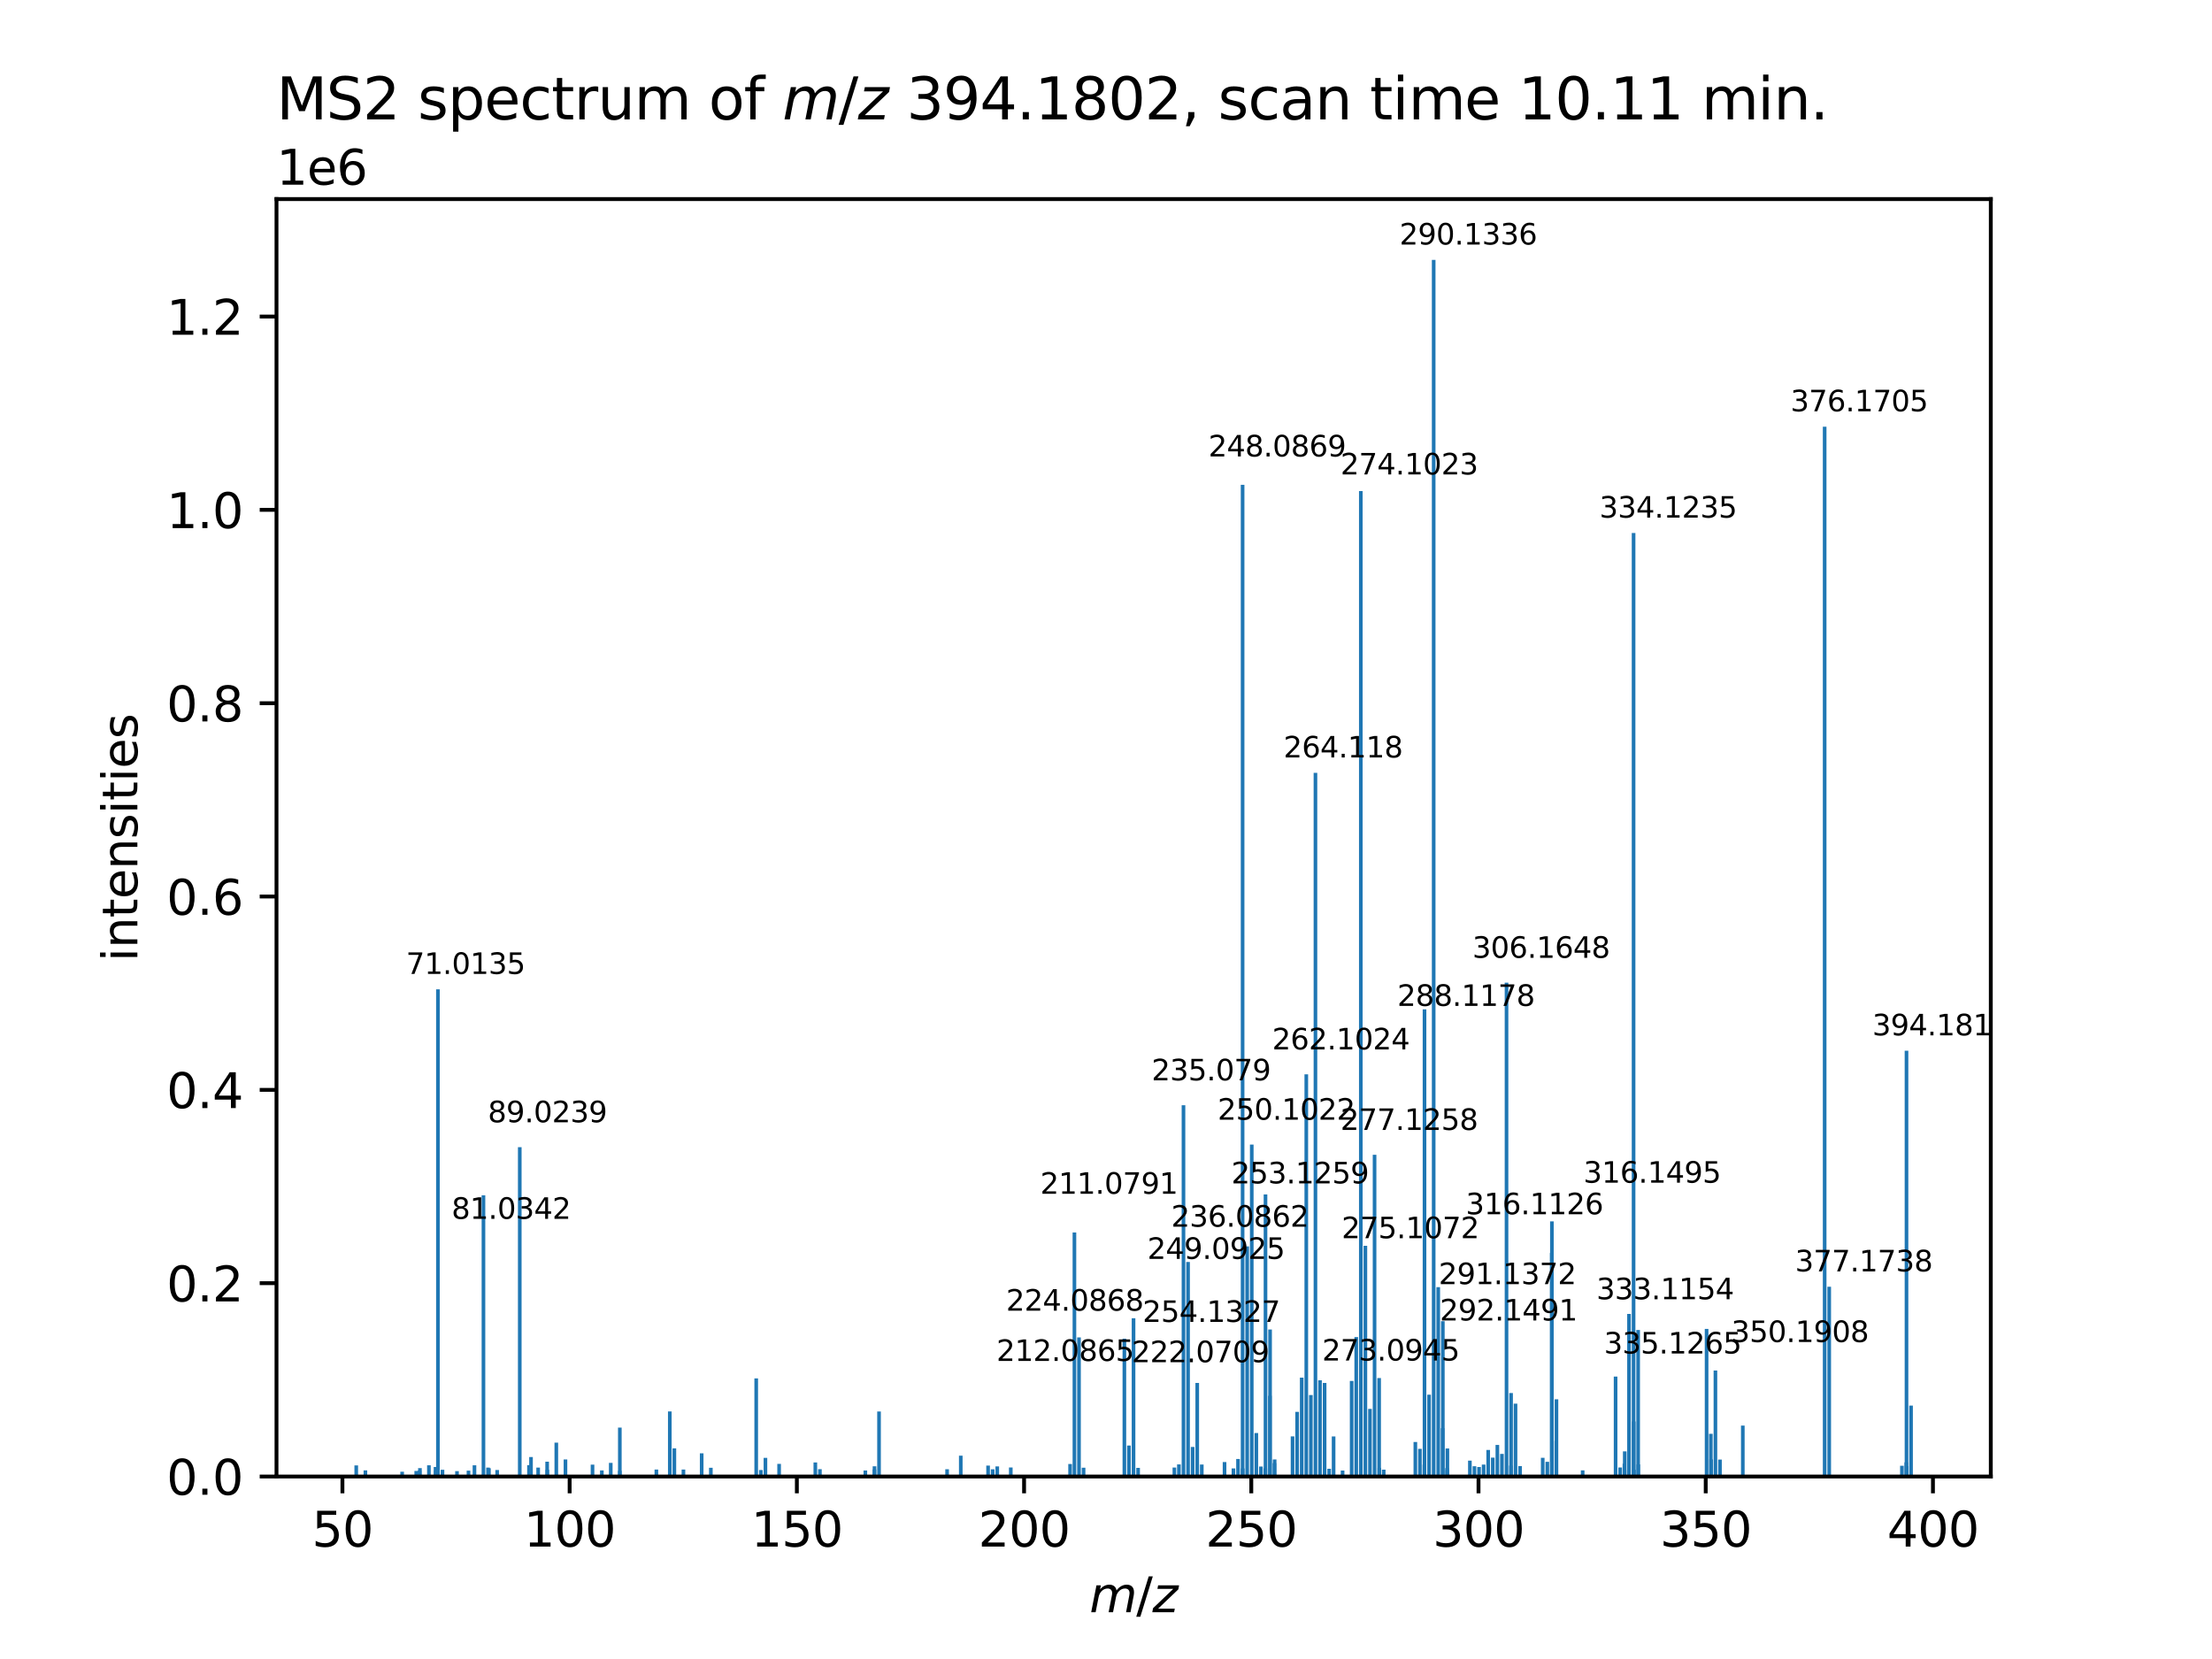 <?xml version="1.0" encoding="utf-8" standalone="no"?>
<!DOCTYPE svg PUBLIC "-//W3C//DTD SVG 1.1//EN"
  "http://www.w3.org/Graphics/SVG/1.1/DTD/svg11.dtd">
<svg xmlns:xlink="http://www.w3.org/1999/xlink" width="460.8pt" height="345.6pt" viewBox="0 0 460.8 345.6" xmlns="http://www.w3.org/2000/svg" version="1.1">
 <defs>
  <style type="text/css">*{stroke-linejoin: round; stroke-linecap: butt}</style>
 </defs>
 <g id="figure_1">
  <g id="patch_1">
   <path d="M 0 345.6 
L 460.8 345.6 
L 460.8 0 
L 0 0 
z
" style="fill: #ffffff"/>
  </g>
  <g id="axes_1">
   <g id="patch_2">
    <path d="M 57.6 307.584 
L 414.72 307.584 
L 414.72 41.472 
L 57.6 41.472 
z
" style="fill: #ffffff"/>
   </g>
   <g id="patch_3">
    <path d="M 73.833 307.584 
L 74.59 307.584 
L 74.59 305.274 
L 73.833 305.274 
z
" clip-path="url(#pc71a888998)" style="fill: #1f77b4"/>
   </g>
   <g id="patch_4">
    <path d="M 75.741 307.584 
L 76.498 307.584 
L 76.498 306.307 
L 75.741 306.307 
z
" clip-path="url(#pc71a888998)" style="fill: #1f77b4"/>
   </g>
   <g id="patch_5">
    <path d="M 83.395 307.584 
L 84.152 307.584 
L 84.152 306.585 
L 83.395 306.585 
z
" clip-path="url(#pc71a888998)" style="fill: #1f77b4"/>
   </g>
   <g id="patch_6">
    <path d="M 86.331 307.584 
L 87.089 307.584 
L 87.089 306.425 
L 86.331 306.425 
z
" clip-path="url(#pc71a888998)" style="fill: #1f77b4"/>
   </g>
   <g id="patch_7">
    <path d="M 87.019 307.584 
L 87.777 307.584 
L 87.777 306.334 
L 87.019 306.334 
z
" clip-path="url(#pc71a888998)" style="fill: #1f77b4"/>
   </g>
   <g id="patch_8">
    <path d="M 87.101 307.584 
L 87.858 307.584 
L 87.858 305.838 
L 87.101 305.838 
z
" clip-path="url(#pc71a888998)" style="fill: #1f77b4"/>
   </g>
   <g id="patch_9">
    <path d="M 88.974 307.584 
L 89.732 307.584 
L 89.732 305.248 
L 88.974 305.248 
z
" clip-path="url(#pc71a888998)" style="fill: #1f77b4"/>
   </g>
   <g id="patch_10">
    <path d="M 90.349 307.584 
L 91.107 307.584 
L 91.107 305.6 
L 90.349 305.6 
z
" clip-path="url(#pc71a888998)" style="fill: #1f77b4"/>
   </g>
   <g id="patch_11">
    <path d="M 90.408 307.584 
L 91.165 307.584 
L 91.165 306.345 
L 90.408 306.345 
z
" clip-path="url(#pc71a888998)" style="fill: #1f77b4"/>
   </g>
   <g id="patch_12">
    <path d="M 90.848 307.584 
L 91.606 307.584 
L 91.606 206.092 
L 90.848 206.092 
z
" clip-path="url(#pc71a888998)" style="fill: #1f77b4"/>
   </g>
   <g id="patch_13">
    <path d="M 91.798 307.584 
L 92.555 307.584 
L 92.555 306.174 
L 91.798 306.174 
z
" clip-path="url(#pc71a888998)" style="fill: #1f77b4"/>
   </g>
   <g id="patch_14">
    <path d="M 94.823 307.584 
L 95.581 307.584 
L 95.581 306.458 
L 94.823 306.458 
z
" clip-path="url(#pc71a888998)" style="fill: #1f77b4"/>
   </g>
   <g id="patch_15">
    <path d="M 97.216 307.584 
L 97.974 307.584 
L 97.974 306.36 
L 97.216 306.36 
z
" clip-path="url(#pc71a888998)" style="fill: #1f77b4"/>
   </g>
   <g id="patch_16">
    <path d="M 98.461 307.584 
L 99.218 307.584 
L 99.218 305.247 
L 98.461 305.247 
z
" clip-path="url(#pc71a888998)" style="fill: #1f77b4"/>
   </g>
   <g id="patch_17">
    <path d="M 100.334 307.584 
L 101.092 307.584 
L 101.092 249.007 
L 100.334 249.007 
z
" clip-path="url(#pc71a888998)" style="fill: #1f77b4"/>
   </g>
   <g id="patch_18">
    <path d="M 101.284 307.584 
L 102.041 307.584 
L 102.041 305.728 
L 101.284 305.728 
z
" clip-path="url(#pc71a888998)" style="fill: #1f77b4"/>
   </g>
   <g id="patch_19">
    <path d="M 101.479 307.584 
L 102.236 307.584 
L 102.236 305.855 
L 101.479 305.855 
z
" clip-path="url(#pc71a888998)" style="fill: #1f77b4"/>
   </g>
   <g id="patch_20">
    <path d="M 103.189 307.584 
L 103.947 307.584 
L 103.947 306.224 
L 103.189 306.224 
z
" clip-path="url(#pc71a888998)" style="fill: #1f77b4"/>
   </g>
   <g id="patch_21">
    <path d="M 107.898 307.584 
L 108.655 307.584 
L 108.655 238.973 
L 107.898 238.973 
z
" clip-path="url(#pc71a888998)" style="fill: #1f77b4"/>
   </g>
   <g id="patch_22">
    <path d="M 109.821 307.584 
L 110.578 307.584 
L 110.578 305.224 
L 109.821 305.224 
z
" clip-path="url(#pc71a888998)" style="fill: #1f77b4"/>
   </g>
   <g id="patch_23">
    <path d="M 110.24 307.584 
L 110.997 307.584 
L 110.997 303.531 
L 110.24 303.531 
z
" clip-path="url(#pc71a888998)" style="fill: #1f77b4"/>
   </g>
   <g id="patch_24">
    <path d="M 111.728 307.584 
L 112.486 307.584 
L 112.486 305.722 
L 111.728 305.722 
z
" clip-path="url(#pc71a888998)" style="fill: #1f77b4"/>
   </g>
   <g id="patch_25">
    <path d="M 113.602 307.584 
L 114.36 307.584 
L 114.36 304.496 
L 113.602 304.496 
z
" clip-path="url(#pc71a888998)" style="fill: #1f77b4"/>
   </g>
   <g id="patch_26">
    <path d="M 113.637 307.584 
L 114.394 307.584 
L 114.394 306.178 
L 113.637 306.178 
z
" clip-path="url(#pc71a888998)" style="fill: #1f77b4"/>
   </g>
   <g id="patch_27">
    <path d="M 115.511 307.584 
L 116.268 307.584 
L 116.268 300.525 
L 115.511 300.525 
z
" clip-path="url(#pc71a888998)" style="fill: #1f77b4"/>
   </g>
   <g id="patch_28">
    <path d="M 117.419 307.584 
L 118.176 307.584 
L 118.176 304.031 
L 117.419 304.031 
z
" clip-path="url(#pc71a888998)" style="fill: #1f77b4"/>
   </g>
   <g id="patch_29">
    <path d="M 123.054 307.584 
L 123.811 307.584 
L 123.811 305.115 
L 123.054 305.115 
z
" clip-path="url(#pc71a888998)" style="fill: #1f77b4"/>
   </g>
   <g id="patch_30">
    <path d="M 124.997 307.584 
L 125.754 307.584 
L 125.754 306.315 
L 124.997 306.315 
z
" clip-path="url(#pc71a888998)" style="fill: #1f77b4"/>
   </g>
   <g id="patch_31">
    <path d="M 126.851 307.584 
L 127.609 307.584 
L 127.609 304.743 
L 126.851 304.743 
z
" clip-path="url(#pc71a888998)" style="fill: #1f77b4"/>
   </g>
   <g id="patch_32">
    <path d="M 128.738 307.584 
L 129.496 307.584 
L 129.496 306.393 
L 128.738 306.393 
z
" clip-path="url(#pc71a888998)" style="fill: #1f77b4"/>
   </g>
   <g id="patch_33">
    <path d="M 128.744 307.584 
L 129.501 307.584 
L 129.501 297.395 
L 128.744 297.395 
z
" clip-path="url(#pc71a888998)" style="fill: #1f77b4"/>
   </g>
   <g id="patch_34">
    <path d="M 136.356 307.584 
L 137.113 307.584 
L 137.113 306.136 
L 136.356 306.136 
z
" clip-path="url(#pc71a888998)" style="fill: #1f77b4"/>
   </g>
   <g id="patch_35">
    <path d="M 139.153 307.584 
L 139.911 307.584 
L 139.911 294.027 
L 139.153 294.027 
z
" clip-path="url(#pc71a888998)" style="fill: #1f77b4"/>
   </g>
   <g id="patch_36">
    <path d="M 140.104 307.584 
L 140.861 307.584 
L 140.861 301.72 
L 140.104 301.72 
z
" clip-path="url(#pc71a888998)" style="fill: #1f77b4"/>
   </g>
   <g id="patch_37">
    <path d="M 141.993 307.584 
L 142.751 307.584 
L 142.751 306.127 
L 141.993 306.127 
z
" clip-path="url(#pc71a888998)" style="fill: #1f77b4"/>
   </g>
   <g id="patch_38">
    <path d="M 145.794 307.584 
L 146.551 307.584 
L 146.551 302.755 
L 145.794 302.755 
z
" clip-path="url(#pc71a888998)" style="fill: #1f77b4"/>
   </g>
   <g id="patch_39">
    <path d="M 147.705 307.584 
L 148.462 307.584 
L 148.462 305.759 
L 147.705 305.759 
z
" clip-path="url(#pc71a888998)" style="fill: #1f77b4"/>
   </g>
   <g id="patch_40">
    <path d="M 157.154 307.584 
L 157.911 307.584 
L 157.911 287.148 
L 157.154 287.148 
z
" clip-path="url(#pc71a888998)" style="fill: #1f77b4"/>
   </g>
   <g id="patch_41">
    <path d="M 158.122 307.584 
L 158.88 307.584 
L 158.88 306.223 
L 158.122 306.223 
z
" clip-path="url(#pc71a888998)" style="fill: #1f77b4"/>
   </g>
   <g id="patch_42">
    <path d="M 159.076 307.584 
L 159.833 307.584 
L 159.833 303.702 
L 159.076 303.702 
z
" clip-path="url(#pc71a888998)" style="fill: #1f77b4"/>
   </g>
   <g id="patch_43">
    <path d="M 161.926 307.584 
L 162.683 307.584 
L 162.683 304.954 
L 161.926 304.954 
z
" clip-path="url(#pc71a888998)" style="fill: #1f77b4"/>
   </g>
   <g id="patch_44">
    <path d="M 169.47 307.584 
L 170.228 307.584 
L 170.228 304.657 
L 169.47 304.657 
z
" clip-path="url(#pc71a888998)" style="fill: #1f77b4"/>
   </g>
   <g id="patch_45">
    <path d="M 170.424 307.584 
L 171.181 307.584 
L 171.181 306.057 
L 170.424 306.057 
z
" clip-path="url(#pc71a888998)" style="fill: #1f77b4"/>
   </g>
   <g id="patch_46">
    <path d="M 179.888 307.584 
L 180.646 307.584 
L 180.646 306.332 
L 179.888 306.332 
z
" clip-path="url(#pc71a888998)" style="fill: #1f77b4"/>
   </g>
   <g id="patch_47">
    <path d="M 181.784 307.584 
L 182.541 307.584 
L 182.541 306.115 
L 181.784 306.115 
z
" clip-path="url(#pc71a888998)" style="fill: #1f77b4"/>
   </g>
   <g id="patch_48">
    <path d="M 181.796 307.584 
L 182.554 307.584 
L 182.554 305.458 
L 181.796 305.458 
z
" clip-path="url(#pc71a888998)" style="fill: #1f77b4"/>
   </g>
   <g id="patch_49">
    <path d="M 182.739 307.584 
L 183.496 307.584 
L 183.496 294.035 
L 182.739 294.035 
z
" clip-path="url(#pc71a888998)" style="fill: #1f77b4"/>
   </g>
   <g id="patch_50">
    <path d="M 196.919 307.584 
L 197.677 307.584 
L 197.677 306.073 
L 196.919 306.073 
z
" clip-path="url(#pc71a888998)" style="fill: #1f77b4"/>
   </g>
   <g id="patch_51">
    <path d="M 199.769 307.584 
L 200.526 307.584 
L 200.526 303.243 
L 199.769 303.243 
z
" clip-path="url(#pc71a888998)" style="fill: #1f77b4"/>
   </g>
   <g id="patch_52">
    <path d="M 205.458 307.584 
L 206.215 307.584 
L 206.215 305.309 
L 205.458 305.309 
z
" clip-path="url(#pc71a888998)" style="fill: #1f77b4"/>
   </g>
   <g id="patch_53">
    <path d="M 206.412 307.584 
L 207.169 307.584 
L 207.169 306.079 
L 206.412 306.079 
z
" clip-path="url(#pc71a888998)" style="fill: #1f77b4"/>
   </g>
   <g id="patch_54">
    <path d="M 207.368 307.584 
L 208.125 307.584 
L 208.125 305.475 
L 207.368 305.475 
z
" clip-path="url(#pc71a888998)" style="fill: #1f77b4"/>
   </g>
   <g id="patch_55">
    <path d="M 210.187 307.584 
L 210.945 307.584 
L 210.945 305.701 
L 210.187 305.701 
z
" clip-path="url(#pc71a888998)" style="fill: #1f77b4"/>
   </g>
   <g id="patch_56">
    <path d="M 222.542 307.584 
L 223.3 307.584 
L 223.3 304.976 
L 222.542 304.976 
z
" clip-path="url(#pc71a888998)" style="fill: #1f77b4"/>
   </g>
   <g id="patch_57">
    <path d="M 223.443 307.584 
L 224.201 307.584 
L 224.201 256.749 
L 223.443 256.749 
z
" clip-path="url(#pc71a888998)" style="fill: #1f77b4"/>
   </g>
   <g id="patch_58">
    <path d="M 224.397 307.584 
L 225.154 307.584 
L 225.154 278.612 
L 224.397 278.612 
z
" clip-path="url(#pc71a888998)" style="fill: #1f77b4"/>
   </g>
   <g id="patch_59">
    <path d="M 225.349 307.584 
L 226.107 307.584 
L 226.107 305.753 
L 225.349 305.753 
z
" clip-path="url(#pc71a888998)" style="fill: #1f77b4"/>
   </g>
   <g id="patch_60">
    <path d="M 233.849 307.584 
L 234.606 307.584 
L 234.606 278.877 
L 233.849 278.877 
z
" clip-path="url(#pc71a888998)" style="fill: #1f77b4"/>
   </g>
   <g id="patch_61">
    <path d="M 234.801 307.584 
L 235.558 307.584 
L 235.558 301.136 
L 234.801 301.136 
z
" clip-path="url(#pc71a888998)" style="fill: #1f77b4"/>
   </g>
   <g id="patch_62">
    <path d="M 235.757 307.584 
L 236.515 307.584 
L 236.515 274.618 
L 235.757 274.618 
z
" clip-path="url(#pc71a888998)" style="fill: #1f77b4"/>
   </g>
   <g id="patch_63">
    <path d="M 236.708 307.584 
L 237.466 307.584 
L 237.466 305.792 
L 236.708 305.792 
z
" clip-path="url(#pc71a888998)" style="fill: #1f77b4"/>
   </g>
   <g id="patch_64">
    <path d="M 244.268 307.584 
L 245.025 307.584 
L 245.025 305.711 
L 244.268 305.711 
z
" clip-path="url(#pc71a888998)" style="fill: #1f77b4"/>
   </g>
   <g id="patch_65">
    <path d="M 245.209 307.584 
L 245.966 307.584 
L 245.966 305.066 
L 245.209 305.066 
z
" clip-path="url(#pc71a888998)" style="fill: #1f77b4"/>
   </g>
   <g id="patch_66">
    <path d="M 246.163 307.584 
L 246.921 307.584 
L 246.921 230.242 
L 246.163 230.242 
z
" clip-path="url(#pc71a888998)" style="fill: #1f77b4"/>
   </g>
   <g id="patch_67">
    <path d="M 247.117 307.584 
L 247.874 307.584 
L 247.874 262.888 
L 247.117 262.888 
z
" clip-path="url(#pc71a888998)" style="fill: #1f77b4"/>
   </g>
   <g id="patch_68">
    <path d="M 248.066 307.584 
L 248.824 307.584 
L 248.824 301.424 
L 248.066 301.424 
z
" clip-path="url(#pc71a888998)" style="fill: #1f77b4"/>
   </g>
   <g id="patch_69">
    <path d="M 249.027 307.584 
L 249.784 307.584 
L 249.784 288.092 
L 249.027 288.092 
z
" clip-path="url(#pc71a888998)" style="fill: #1f77b4"/>
   </g>
   <g id="patch_70">
    <path d="M 249.976 307.584 
L 250.733 307.584 
L 250.733 305.083 
L 249.976 305.083 
z
" clip-path="url(#pc71a888998)" style="fill: #1f77b4"/>
   </g>
   <g id="patch_71">
    <path d="M 254.716 307.584 
L 255.473 307.584 
L 255.473 304.566 
L 254.716 304.566 
z
" clip-path="url(#pc71a888998)" style="fill: #1f77b4"/>
   </g>
   <g id="patch_72">
    <path d="M 256.57 307.584 
L 257.327 307.584 
L 257.327 305.893 
L 256.57 305.893 
z
" clip-path="url(#pc71a888998)" style="fill: #1f77b4"/>
   </g>
   <g id="patch_73">
    <path d="M 257.524 307.584 
L 258.281 307.584 
L 258.281 303.936 
L 257.524 303.936 
z
" clip-path="url(#pc71a888998)" style="fill: #1f77b4"/>
   </g>
   <g id="patch_74">
    <path d="M 258.477 307.584 
L 259.235 307.584 
L 259.235 100.992 
L 258.477 100.992 
z
" clip-path="url(#pc71a888998)" style="fill: #1f77b4"/>
   </g>
   <g id="patch_75">
    <path d="M 258.503 307.584 
L 259.26 307.584 
L 259.26 305.896 
L 258.503 305.896 
z
" clip-path="url(#pc71a888998)" style="fill: #1f77b4"/>
   </g>
   <g id="patch_76">
    <path d="M 259.429 307.584 
L 260.187 307.584 
L 260.187 259.642 
L 259.429 259.642 
z
" clip-path="url(#pc71a888998)" style="fill: #1f77b4"/>
   </g>
   <g id="patch_77">
    <path d="M 260.385 307.584 
L 261.143 307.584 
L 261.143 238.44 
L 260.385 238.44 
z
" clip-path="url(#pc71a888998)" style="fill: #1f77b4"/>
   </g>
   <g id="patch_78">
    <path d="M 261.336 307.584 
L 262.094 307.584 
L 262.094 298.522 
L 261.336 298.522 
z
" clip-path="url(#pc71a888998)" style="fill: #1f77b4"/>
   </g>
   <g id="patch_79">
    <path d="M 262.292 307.584 
L 263.05 307.584 
L 263.05 305.506 
L 262.292 305.506 
z
" clip-path="url(#pc71a888998)" style="fill: #1f77b4"/>
   </g>
   <g id="patch_80">
    <path d="M 263.21 307.584 
L 263.967 307.584 
L 263.967 305.883 
L 263.21 305.883 
z
" clip-path="url(#pc71a888998)" style="fill: #1f77b4"/>
   </g>
   <g id="patch_81">
    <path d="M 263.248 307.584 
L 264.005 307.584 
L 264.005 248.823 
L 263.248 248.823 
z
" clip-path="url(#pc71a888998)" style="fill: #1f77b4"/>
   </g>
   <g id="patch_82">
    <path d="M 264.166 307.584 
L 264.924 307.584 
L 264.924 290.773 
L 264.166 290.773 
z
" clip-path="url(#pc71a888998)" style="fill: #1f77b4"/>
   </g>
   <g id="patch_83">
    <path d="M 264.201 307.584 
L 264.958 307.584 
L 264.958 276.963 
L 264.201 276.963 
z
" clip-path="url(#pc71a888998)" style="fill: #1f77b4"/>
   </g>
   <g id="patch_84">
    <path d="M 265.117 307.584 
L 265.874 307.584 
L 265.874 304.797 
L 265.117 304.797 
z
" clip-path="url(#pc71a888998)" style="fill: #1f77b4"/>
   </g>
   <g id="patch_85">
    <path d="M 265.151 307.584 
L 265.909 307.584 
L 265.909 304.028 
L 265.151 304.028 
z
" clip-path="url(#pc71a888998)" style="fill: #1f77b4"/>
   </g>
   <g id="patch_86">
    <path d="M 268.882 307.584 
L 269.64 307.584 
L 269.64 299.229 
L 268.882 299.229 
z
" clip-path="url(#pc71a888998)" style="fill: #1f77b4"/>
   </g>
   <g id="patch_87">
    <path d="M 269.837 307.584 
L 270.594 307.584 
L 270.594 294.109 
L 269.837 294.109 
z
" clip-path="url(#pc71a888998)" style="fill: #1f77b4"/>
   </g>
   <g id="patch_88">
    <path d="M 270.791 307.584 
L 271.548 307.584 
L 271.548 286.982 
L 270.791 286.982 
z
" clip-path="url(#pc71a888998)" style="fill: #1f77b4"/>
   </g>
   <g id="patch_89">
    <path d="M 271.745 307.584 
L 272.503 307.584 
L 272.503 223.797 
L 271.745 223.797 
z
" clip-path="url(#pc71a888998)" style="fill: #1f77b4"/>
   </g>
   <g id="patch_90">
    <path d="M 272.697 307.584 
L 273.454 307.584 
L 273.454 290.616 
L 272.697 290.616 
z
" clip-path="url(#pc71a888998)" style="fill: #1f77b4"/>
   </g>
   <g id="patch_91">
    <path d="M 273.654 307.584 
L 274.411 307.584 
L 274.411 161.001 
L 273.654 161.001 
z
" clip-path="url(#pc71a888998)" style="fill: #1f77b4"/>
   </g>
   <g id="patch_92">
    <path d="M 274.604 307.584 
L 275.361 307.584 
L 275.361 287.538 
L 274.604 287.538 
z
" clip-path="url(#pc71a888998)" style="fill: #1f77b4"/>
   </g>
   <g id="patch_93">
    <path d="M 275.562 307.584 
L 276.319 307.584 
L 276.319 288.097 
L 275.562 288.097 
z
" clip-path="url(#pc71a888998)" style="fill: #1f77b4"/>
   </g>
   <g id="patch_94">
    <path d="M 276.511 307.584 
L 277.268 307.584 
L 277.268 305.977 
L 276.511 305.977 
z
" clip-path="url(#pc71a888998)" style="fill: #1f77b4"/>
   </g>
   <g id="patch_95">
    <path d="M 277.434 307.584 
L 278.191 307.584 
L 278.191 299.232 
L 277.434 299.232 
z
" clip-path="url(#pc71a888998)" style="fill: #1f77b4"/>
   </g>
   <g id="patch_96">
    <path d="M 279.307 307.584 
L 280.064 307.584 
L 280.064 306.336 
L 279.307 306.336 
z
" clip-path="url(#pc71a888998)" style="fill: #1f77b4"/>
   </g>
   <g id="patch_97">
    <path d="M 281.197 307.584 
L 281.954 307.584 
L 281.954 287.679 
L 281.197 287.679 
z
" clip-path="url(#pc71a888998)" style="fill: #1f77b4"/>
   </g>
   <g id="patch_98">
    <path d="M 282.151 307.584 
L 282.909 307.584 
L 282.909 278.529 
L 282.151 278.529 
z
" clip-path="url(#pc71a888998)" style="fill: #1f77b4"/>
   </g>
   <g id="patch_99">
    <path d="M 283.105 307.584 
L 283.863 307.584 
L 283.863 102.292 
L 283.105 102.292 
z
" clip-path="url(#pc71a888998)" style="fill: #1f77b4"/>
   </g>
   <g id="patch_100">
    <path d="M 284.057 307.584 
L 284.814 307.584 
L 284.814 259.527 
L 284.057 259.527 
z
" clip-path="url(#pc71a888998)" style="fill: #1f77b4"/>
   </g>
   <g id="patch_101">
    <path d="M 285.013 307.584 
L 285.77 307.584 
L 285.77 293.494 
L 285.013 293.494 
z
" clip-path="url(#pc71a888998)" style="fill: #1f77b4"/>
   </g>
   <g id="patch_102">
    <path d="M 285.968 307.584 
L 286.725 307.584 
L 286.725 240.567 
L 285.968 240.567 
z
" clip-path="url(#pc71a888998)" style="fill: #1f77b4"/>
   </g>
   <g id="patch_103">
    <path d="M 286.92 307.584 
L 287.677 307.584 
L 287.677 287.069 
L 286.92 287.069 
z
" clip-path="url(#pc71a888998)" style="fill: #1f77b4"/>
   </g>
   <g id="patch_104">
    <path d="M 286.966 307.584 
L 287.723 307.584 
L 287.723 305.795 
L 286.966 305.795 
z
" clip-path="url(#pc71a888998)" style="fill: #1f77b4"/>
   </g>
   <g id="patch_105">
    <path d="M 287.872 307.584 
L 288.629 307.584 
L 288.629 306.16 
L 287.872 306.16 
z
" clip-path="url(#pc71a888998)" style="fill: #1f77b4"/>
   </g>
   <g id="patch_106">
    <path d="M 294.465 307.584 
L 295.222 307.584 
L 295.222 300.392 
L 294.465 300.392 
z
" clip-path="url(#pc71a888998)" style="fill: #1f77b4"/>
   </g>
   <g id="patch_107">
    <path d="M 295.417 307.584 
L 296.175 307.584 
L 296.175 301.822 
L 295.417 301.822 
z
" clip-path="url(#pc71a888998)" style="fill: #1f77b4"/>
   </g>
   <g id="patch_108">
    <path d="M 296.345 307.584 
L 297.103 307.584 
L 297.103 305.105 
L 296.345 305.105 
z
" clip-path="url(#pc71a888998)" style="fill: #1f77b4"/>
   </g>
   <g id="patch_109">
    <path d="M 296.373 307.584 
L 297.131 307.584 
L 297.131 210.26 
L 296.373 210.26 
z
" clip-path="url(#pc71a888998)" style="fill: #1f77b4"/>
   </g>
   <g id="patch_110">
    <path d="M 297.324 307.584 
L 298.082 307.584 
L 298.082 290.534 
L 297.324 290.534 
z
" clip-path="url(#pc71a888998)" style="fill: #1f77b4"/>
   </g>
   <g id="patch_111">
    <path d="M 298.282 307.584 
L 299.039 307.584 
L 299.039 54.144 
L 298.282 54.144 
z
" clip-path="url(#pc71a888998)" style="fill: #1f77b4"/>
   </g>
   <g id="patch_112">
    <path d="M 299.232 307.584 
L 299.989 307.584 
L 299.989 268.138 
L 299.232 268.138 
z
" clip-path="url(#pc71a888998)" style="fill: #1f77b4"/>
   </g>
   <g id="patch_113">
    <path d="M 300.156 307.584 
L 300.913 307.584 
L 300.913 297.517 
L 300.156 297.517 
z
" clip-path="url(#pc71a888998)" style="fill: #1f77b4"/>
   </g>
   <g id="patch_114">
    <path d="M 300.19 307.584 
L 300.947 307.584 
L 300.947 275.224 
L 300.19 275.224 
z
" clip-path="url(#pc71a888998)" style="fill: #1f77b4"/>
   </g>
   <g id="patch_115">
    <path d="M 301.075 307.584 
L 301.833 307.584 
L 301.833 305.821 
L 301.075 305.821 
z
" clip-path="url(#pc71a888998)" style="fill: #1f77b4"/>
   </g>
   <g id="patch_116">
    <path d="M 301.111 307.584 
L 301.868 307.584 
L 301.868 306.224 
L 301.111 306.224 
z
" clip-path="url(#pc71a888998)" style="fill: #1f77b4"/>
   </g>
   <g id="patch_117">
    <path d="M 301.138 307.584 
L 301.896 307.584 
L 301.896 301.745 
L 301.138 301.745 
z
" clip-path="url(#pc71a888998)" style="fill: #1f77b4"/>
   </g>
   <g id="patch_118">
    <path d="M 305.825 307.584 
L 306.582 307.584 
L 306.582 304.277 
L 305.825 304.277 
z
" clip-path="url(#pc71a888998)" style="fill: #1f77b4"/>
   </g>
   <g id="patch_119">
    <path d="M 306.777 307.584 
L 307.535 307.584 
L 307.535 305.438 
L 306.777 305.438 
z
" clip-path="url(#pc71a888998)" style="fill: #1f77b4"/>
   </g>
   <g id="patch_120">
    <path d="M 307.734 307.584 
L 308.491 307.584 
L 308.491 305.603 
L 307.734 305.603 
z
" clip-path="url(#pc71a888998)" style="fill: #1f77b4"/>
   </g>
   <g id="patch_121">
    <path d="M 308.686 307.584 
L 309.443 307.584 
L 309.443 305.095 
L 308.686 305.095 
z
" clip-path="url(#pc71a888998)" style="fill: #1f77b4"/>
   </g>
   <g id="patch_122">
    <path d="M 309.642 307.584 
L 310.399 307.584 
L 310.399 302.048 
L 309.642 302.048 
z
" clip-path="url(#pc71a888998)" style="fill: #1f77b4"/>
   </g>
   <g id="patch_123">
    <path d="M 310.595 307.584 
L 311.352 307.584 
L 311.352 303.65 
L 310.595 303.65 
z
" clip-path="url(#pc71a888998)" style="fill: #1f77b4"/>
   </g>
   <g id="patch_124">
    <path d="M 311.549 307.584 
L 312.306 307.584 
L 312.306 301.008 
L 311.549 301.008 
z
" clip-path="url(#pc71a888998)" style="fill: #1f77b4"/>
   </g>
   <g id="patch_125">
    <path d="M 312.502 307.584 
L 313.259 307.584 
L 313.259 302.88 
L 312.502 302.88 
z
" clip-path="url(#pc71a888998)" style="fill: #1f77b4"/>
   </g>
   <g id="patch_126">
    <path d="M 313.458 307.584 
L 314.215 307.584 
L 314.215 204.712 
L 313.458 204.712 
z
" clip-path="url(#pc71a888998)" style="fill: #1f77b4"/>
   </g>
   <g id="patch_127">
    <path d="M 314.377 307.584 
L 315.134 307.584 
L 315.134 305.303 
L 314.377 305.303 
z
" clip-path="url(#pc71a888998)" style="fill: #1f77b4"/>
   </g>
   <g id="patch_128">
    <path d="M 314.408 307.584 
L 315.165 307.584 
L 315.165 290.189 
L 314.408 290.189 
z
" clip-path="url(#pc71a888998)" style="fill: #1f77b4"/>
   </g>
   <g id="patch_129">
    <path d="M 315.331 307.584 
L 316.089 307.584 
L 316.089 292.403 
L 315.331 292.403 
z
" clip-path="url(#pc71a888998)" style="fill: #1f77b4"/>
   </g>
   <g id="patch_130">
    <path d="M 316.282 307.584 
L 317.039 307.584 
L 317.039 305.42 
L 316.282 305.42 
z
" clip-path="url(#pc71a888998)" style="fill: #1f77b4"/>
   </g>
   <g id="patch_131">
    <path d="M 320.999 307.584 
L 321.757 307.584 
L 321.757 303.691 
L 320.999 303.691 
z
" clip-path="url(#pc71a888998)" style="fill: #1f77b4"/>
   </g>
   <g id="patch_132">
    <path d="M 321.954 307.584 
L 322.711 307.584 
L 322.711 304.521 
L 321.954 304.521 
z
" clip-path="url(#pc71a888998)" style="fill: #1f77b4"/>
   </g>
   <g id="patch_133">
    <path d="M 322.875 307.584 
L 323.632 307.584 
L 323.632 261.018 
L 322.875 261.018 
z
" clip-path="url(#pc71a888998)" style="fill: #1f77b4"/>
   </g>
   <g id="patch_134">
    <path d="M 322.91 307.584 
L 323.667 307.584 
L 323.667 254.439 
L 322.91 254.439 
z
" clip-path="url(#pc71a888998)" style="fill: #1f77b4"/>
   </g>
   <g id="patch_135">
    <path d="M 323.825 307.584 
L 324.582 307.584 
L 324.582 300.132 
L 323.825 300.132 
z
" clip-path="url(#pc71a888998)" style="fill: #1f77b4"/>
   </g>
   <g id="patch_136">
    <path d="M 323.861 307.584 
L 324.618 307.584 
L 324.618 291.493 
L 323.861 291.493 
z
" clip-path="url(#pc71a888998)" style="fill: #1f77b4"/>
   </g>
   <g id="patch_137">
    <path d="M 329.319 307.584 
L 330.076 307.584 
L 330.076 306.297 
L 329.319 306.297 
z
" clip-path="url(#pc71a888998)" style="fill: #1f77b4"/>
   </g>
   <g id="patch_138">
    <path d="M 336.178 307.584 
L 336.935 307.584 
L 336.935 286.767 
L 336.178 286.767 
z
" clip-path="url(#pc71a888998)" style="fill: #1f77b4"/>
   </g>
   <g id="patch_139">
    <path d="M 337.128 307.584 
L 337.885 307.584 
L 337.885 305.7 
L 337.128 305.7 
z
" clip-path="url(#pc71a888998)" style="fill: #1f77b4"/>
   </g>
   <g id="patch_140">
    <path d="M 338.019 307.584 
L 338.776 307.584 
L 338.776 304.907 
L 338.019 304.907 
z
" clip-path="url(#pc71a888998)" style="fill: #1f77b4"/>
   </g>
   <g id="patch_141">
    <path d="M 338.053 307.584 
L 338.81 307.584 
L 338.81 306.245 
L 338.053 306.245 
z
" clip-path="url(#pc71a888998)" style="fill: #1f77b4"/>
   </g>
   <g id="patch_142">
    <path d="M 338.087 307.584 
L 338.844 307.584 
L 338.844 302.34 
L 338.087 302.34 
z
" clip-path="url(#pc71a888998)" style="fill: #1f77b4"/>
   </g>
   <g id="patch_143">
    <path d="M 338.971 307.584 
L 339.728 307.584 
L 339.728 273.711 
L 338.971 273.711 
z
" clip-path="url(#pc71a888998)" style="fill: #1f77b4"/>
   </g>
   <g id="patch_144">
    <path d="M 339.925 307.584 
L 340.683 307.584 
L 340.683 111.033 
L 339.925 111.033 
z
" clip-path="url(#pc71a888998)" style="fill: #1f77b4"/>
   </g>
   <g id="patch_145">
    <path d="M 339.959 307.584 
L 340.716 307.584 
L 340.716 296.117 
L 339.959 296.117 
z
" clip-path="url(#pc71a888998)" style="fill: #1f77b4"/>
   </g>
   <g id="patch_146">
    <path d="M 339.999 307.584 
L 340.757 307.584 
L 340.757 306.176 
L 339.999 306.176 
z
" clip-path="url(#pc71a888998)" style="fill: #1f77b4"/>
   </g>
   <g id="patch_147">
    <path d="M 340.875 307.584 
L 341.632 307.584 
L 341.632 277.059 
L 340.875 277.059 
z
" clip-path="url(#pc71a888998)" style="fill: #1f77b4"/>
   </g>
   <g id="patch_148">
    <path d="M 340.911 307.584 
L 341.669 307.584 
L 341.669 305.061 
L 340.911 305.061 
z
" clip-path="url(#pc71a888998)" style="fill: #1f77b4"/>
   </g>
   <g id="patch_149">
    <path d="M 355.136 307.584 
L 355.893 307.584 
L 355.893 276.833 
L 355.136 276.833 
z
" clip-path="url(#pc71a888998)" style="fill: #1f77b4"/>
   </g>
   <g id="patch_150">
    <path d="M 356.021 307.584 
L 356.778 307.584 
L 356.778 298.681 
L 356.021 298.681 
z
" clip-path="url(#pc71a888998)" style="fill: #1f77b4"/>
   </g>
   <g id="patch_151">
    <path d="M 356.085 307.584 
L 356.843 307.584 
L 356.843 303.999 
L 356.085 303.999 
z
" clip-path="url(#pc71a888998)" style="fill: #1f77b4"/>
   </g>
   <g id="patch_152">
    <path d="M 356.976 307.584 
L 357.733 307.584 
L 357.733 285.495 
L 356.976 285.495 
z
" clip-path="url(#pc71a888998)" style="fill: #1f77b4"/>
   </g>
   <g id="patch_153">
    <path d="M 357.924 307.584 
L 358.682 307.584 
L 358.682 304.057 
L 357.924 304.057 
z
" clip-path="url(#pc71a888998)" style="fill: #1f77b4"/>
   </g>
   <g id="patch_154">
    <path d="M 362.679 307.584 
L 363.437 307.584 
L 363.437 296.982 
L 362.679 296.982 
z
" clip-path="url(#pc71a888998)" style="fill: #1f77b4"/>
   </g>
   <g id="patch_155">
    <path d="M 379.73 307.584 
L 380.487 307.584 
L 380.487 88.887 
L 379.73 88.887 
z
" clip-path="url(#pc71a888998)" style="fill: #1f77b4"/>
   </g>
   <g id="patch_156">
    <path d="M 380.68 307.584 
L 381.437 307.584 
L 381.437 268.055 
L 380.68 268.055 
z
" clip-path="url(#pc71a888998)" style="fill: #1f77b4"/>
   </g>
   <g id="patch_157">
    <path d="M 395.825 307.584 
L 396.583 307.584 
L 396.583 305.342 
L 395.825 305.342 
z
" clip-path="url(#pc71a888998)" style="fill: #1f77b4"/>
   </g>
   <g id="patch_158">
    <path d="M 396.73 307.584 
L 397.488 307.584 
L 397.488 304.636 
L 396.73 304.636 
z
" clip-path="url(#pc71a888998)" style="fill: #1f77b4"/>
   </g>
   <g id="patch_159">
    <path d="M 396.78 307.584 
L 397.537 307.584 
L 397.537 218.887 
L 396.78 218.887 
z
" clip-path="url(#pc71a888998)" style="fill: #1f77b4"/>
   </g>
   <g id="patch_160">
    <path d="M 396.829 307.584 
L 397.587 307.584 
L 397.587 305.435 
L 396.829 305.435 
z
" clip-path="url(#pc71a888998)" style="fill: #1f77b4"/>
   </g>
   <g id="patch_161">
    <path d="M 397.73 307.584 
L 398.487 307.584 
L 398.487 292.809 
L 397.73 292.809 
z
" clip-path="url(#pc71a888998)" style="fill: #1f77b4"/>
   </g>
   <g id="matplotlib.axis_1">
    <g id="xtick_1">
     <g id="line2d_1">
      <defs>
       <path id="mccb62d689b" d="M 0 0 
L 0 3.5 
" style="stroke: #000000; stroke-width: 0.8"/>
      </defs>
      <g>
       <use xlink:href="#mccb62d689b" x="71.334" y="307.584" style="stroke: #000000; stroke-width: 0.8"/>
      </g>
     </g>
     <g id="text_1">
      <!-- 50 -->
      <g transform="translate(64.972 322.182) scale(0.1 -0.1)">
       <defs>
        <path id="DejaVuSans-35" d="M 691 4666 
L 3169 4666 
L 3169 4134 
L 1269 4134 
L 1269 2991 
Q 1406 3038 1543 3061 
Q 1681 3084 1819 3084 
Q 2600 3084 3056 2656 
Q 3513 2228 3513 1497 
Q 3513 744 3044 326 
Q 2575 -91 1722 -91 
Q 1428 -91 1123 -41 
Q 819 9 494 109 
L 494 744 
Q 775 591 1075 516 
Q 1375 441 1709 441 
Q 2250 441 2565 725 
Q 2881 1009 2881 1497 
Q 2881 1984 2565 2268 
Q 2250 2553 1709 2553 
Q 1456 2553 1204 2497 
Q 953 2441 691 2322 
L 691 4666 
z
" transform="scale(0.016)"/>
        <path id="DejaVuSans-30" d="M 2034 4250 
Q 1547 4250 1301 3770 
Q 1056 3291 1056 2328 
Q 1056 1369 1301 889 
Q 1547 409 2034 409 
Q 2525 409 2770 889 
Q 3016 1369 3016 2328 
Q 3016 3291 2770 3770 
Q 2525 4250 2034 4250 
z
M 2034 4750 
Q 2819 4750 3233 4129 
Q 3647 3509 3647 2328 
Q 3647 1150 3233 529 
Q 2819 -91 2034 -91 
Q 1250 -91 836 529 
Q 422 1150 422 2328 
Q 422 3509 836 4129 
Q 1250 4750 2034 4750 
z
" transform="scale(0.016)"/>
       </defs>
       <use xlink:href="#DejaVuSans-35"/>
       <use xlink:href="#DejaVuSans-30" x="63.623"/>
      </g>
     </g>
    </g>
    <g id="xtick_2">
     <g id="line2d_2">
      <g>
       <use xlink:href="#mccb62d689b" x="118.667" y="307.584" style="stroke: #000000; stroke-width: 0.8"/>
      </g>
     </g>
     <g id="text_2">
      <!-- 100 -->
      <g transform="translate(109.124 322.182) scale(0.1 -0.1)">
       <defs>
        <path id="DejaVuSans-31" d="M 794 531 
L 1825 531 
L 1825 4091 
L 703 3866 
L 703 4441 
L 1819 4666 
L 2450 4666 
L 2450 531 
L 3481 531 
L 3481 0 
L 794 0 
L 794 531 
z
" transform="scale(0.016)"/>
       </defs>
       <use xlink:href="#DejaVuSans-31"/>
       <use xlink:href="#DejaVuSans-30" x="63.623"/>
       <use xlink:href="#DejaVuSans-30" x="127.246"/>
      </g>
     </g>
    </g>
    <g id="xtick_3">
     <g id="line2d_3">
      <g>
       <use xlink:href="#mccb62d689b" x="166.001" y="307.584" style="stroke: #000000; stroke-width: 0.8"/>
      </g>
     </g>
     <g id="text_3">
      <!-- 150 -->
      <g transform="translate(156.457 322.182) scale(0.1 -0.1)">
       <use xlink:href="#DejaVuSans-31"/>
       <use xlink:href="#DejaVuSans-35" x="63.623"/>
       <use xlink:href="#DejaVuSans-30" x="127.246"/>
      </g>
     </g>
    </g>
    <g id="xtick_4">
     <g id="line2d_4">
      <g>
       <use xlink:href="#mccb62d689b" x="213.334" y="307.584" style="stroke: #000000; stroke-width: 0.8"/>
      </g>
     </g>
     <g id="text_4">
      <!-- 200 -->
      <g transform="translate(203.79 322.182) scale(0.1 -0.1)">
       <defs>
        <path id="DejaVuSans-32" d="M 1228 531 
L 3431 531 
L 3431 0 
L 469 0 
L 469 531 
Q 828 903 1448 1529 
Q 2069 2156 2228 2338 
Q 2531 2678 2651 2914 
Q 2772 3150 2772 3378 
Q 2772 3750 2511 3984 
Q 2250 4219 1831 4219 
Q 1534 4219 1204 4116 
Q 875 4013 500 3803 
L 500 4441 
Q 881 4594 1212 4672 
Q 1544 4750 1819 4750 
Q 2544 4750 2975 4387 
Q 3406 4025 3406 3419 
Q 3406 3131 3298 2873 
Q 3191 2616 2906 2266 
Q 2828 2175 2409 1742 
Q 1991 1309 1228 531 
z
" transform="scale(0.016)"/>
       </defs>
       <use xlink:href="#DejaVuSans-32"/>
       <use xlink:href="#DejaVuSans-30" x="63.623"/>
       <use xlink:href="#DejaVuSans-30" x="127.246"/>
      </g>
     </g>
    </g>
    <g id="xtick_5">
     <g id="line2d_5">
      <g>
       <use xlink:href="#mccb62d689b" x="260.667" y="307.584" style="stroke: #000000; stroke-width: 0.8"/>
      </g>
     </g>
     <g id="text_5">
      <!-- 250 -->
      <g transform="translate(251.123 322.182) scale(0.1 -0.1)">
       <use xlink:href="#DejaVuSans-32"/>
       <use xlink:href="#DejaVuSans-35" x="63.623"/>
       <use xlink:href="#DejaVuSans-30" x="127.246"/>
      </g>
     </g>
    </g>
    <g id="xtick_6">
     <g id="line2d_6">
      <g>
       <use xlink:href="#mccb62d689b" x="308" y="307.584" style="stroke: #000000; stroke-width: 0.8"/>
      </g>
     </g>
     <g id="text_6">
      <!-- 300 -->
      <g transform="translate(298.457 322.182) scale(0.1 -0.1)">
       <defs>
        <path id="DejaVuSans-33" d="M 2597 2516 
Q 3050 2419 3304 2112 
Q 3559 1806 3559 1356 
Q 3559 666 3084 287 
Q 2609 -91 1734 -91 
Q 1441 -91 1130 -33 
Q 819 25 488 141 
L 488 750 
Q 750 597 1062 519 
Q 1375 441 1716 441 
Q 2309 441 2620 675 
Q 2931 909 2931 1356 
Q 2931 1769 2642 2001 
Q 2353 2234 1838 2234 
L 1294 2234 
L 1294 2753 
L 1863 2753 
Q 2328 2753 2575 2939 
Q 2822 3125 2822 3475 
Q 2822 3834 2567 4026 
Q 2313 4219 1838 4219 
Q 1578 4219 1281 4162 
Q 984 4106 628 3988 
L 628 4550 
Q 988 4650 1302 4700 
Q 1616 4750 1894 4750 
Q 2613 4750 3031 4423 
Q 3450 4097 3450 3541 
Q 3450 3153 3228 2886 
Q 3006 2619 2597 2516 
z
" transform="scale(0.016)"/>
       </defs>
       <use xlink:href="#DejaVuSans-33"/>
       <use xlink:href="#DejaVuSans-30" x="63.623"/>
       <use xlink:href="#DejaVuSans-30" x="127.246"/>
      </g>
     </g>
    </g>
    <g id="xtick_7">
     <g id="line2d_7">
      <g>
       <use xlink:href="#mccb62d689b" x="355.334" y="307.584" style="stroke: #000000; stroke-width: 0.8"/>
      </g>
     </g>
     <g id="text_7">
      <!-- 350 -->
      <g transform="translate(345.79 322.182) scale(0.1 -0.1)">
       <use xlink:href="#DejaVuSans-33"/>
       <use xlink:href="#DejaVuSans-35" x="63.623"/>
       <use xlink:href="#DejaVuSans-30" x="127.246"/>
      </g>
     </g>
    </g>
    <g id="xtick_8">
     <g id="line2d_8">
      <g>
       <use xlink:href="#mccb62d689b" x="402.667" y="307.584" style="stroke: #000000; stroke-width: 0.8"/>
      </g>
     </g>
     <g id="text_8">
      <!-- 400 -->
      <g transform="translate(393.123 322.182) scale(0.1 -0.1)">
       <defs>
        <path id="DejaVuSans-34" d="M 2419 4116 
L 825 1625 
L 2419 1625 
L 2419 4116 
z
M 2253 4666 
L 3047 4666 
L 3047 1625 
L 3713 1625 
L 3713 1100 
L 3047 1100 
L 3047 0 
L 2419 0 
L 2419 1100 
L 313 1100 
L 313 1709 
L 2253 4666 
z
" transform="scale(0.016)"/>
       </defs>
       <use xlink:href="#DejaVuSans-34"/>
       <use xlink:href="#DejaVuSans-30" x="63.623"/>
       <use xlink:href="#DejaVuSans-30" x="127.246"/>
      </g>
     </g>
    </g>
    <g id="text_9">
     <!-- ${m/z}$ -->
     <g transform="translate(226.96 335.861) scale(0.1 -0.1)">
      <defs>
       <path id="DejaVuSans-Oblique-6d" d="M 5747 2113 
L 5338 0 
L 4763 0 
L 5166 2094 
Q 5191 2228 5203 2325 
Q 5216 2422 5216 2491 
Q 5216 2772 5059 2928 
Q 4903 3084 4622 3084 
Q 4203 3084 3875 2770 
Q 3547 2456 3450 1953 
L 3066 0 
L 2491 0 
L 2900 2094 
Q 2925 2209 2937 2307 
Q 2950 2406 2950 2484 
Q 2950 2769 2794 2926 
Q 2638 3084 2363 3084 
Q 1938 3084 1609 2770 
Q 1281 2456 1184 1953 
L 800 0 
L 225 0 
L 909 3500 
L 1484 3500 
L 1375 2956 
Q 1609 3263 1923 3423 
Q 2238 3584 2597 3584 
Q 2978 3584 3223 3384 
Q 3469 3184 3519 2828 
Q 3781 3197 4126 3390 
Q 4472 3584 4856 3584 
Q 5306 3584 5551 3325 
Q 5797 3066 5797 2591 
Q 5797 2488 5784 2364 
Q 5772 2241 5747 2113 
z
" transform="scale(0.016)"/>
       <path id="DejaVuSans-2f" d="M 1625 4666 
L 2156 4666 
L 531 -594 
L 0 -594 
L 1625 4666 
z
" transform="scale(0.016)"/>
       <path id="DejaVuSans-Oblique-7a" d="M 744 3500 
L 3475 3500 
L 3372 2975 
L 738 459 
L 2913 459 
L 2822 0 
L -19 0 
L 84 525 
L 2719 3041 
L 653 3041 
L 744 3500 
z
" transform="scale(0.016)"/>
      </defs>
      <use xlink:href="#DejaVuSans-Oblique-6d" transform="translate(0 0.094)"/>
      <use xlink:href="#DejaVuSans-2f" transform="translate(97.412 0.094)"/>
      <use xlink:href="#DejaVuSans-Oblique-7a" transform="translate(131.104 0.094)"/>
     </g>
    </g>
   </g>
   <g id="matplotlib.axis_2">
    <g id="ytick_1">
     <g id="line2d_9">
      <defs>
       <path id="mbfae9a224c" d="M 0 0 
L -3.5 0 
" style="stroke: #000000; stroke-width: 0.8"/>
      </defs>
      <g>
       <use xlink:href="#mbfae9a224c" x="57.6" y="307.584" style="stroke: #000000; stroke-width: 0.8"/>
      </g>
     </g>
     <g id="text_10">
      <!-- 0.0 -->
      <g transform="translate(34.697 311.383) scale(0.1 -0.1)">
       <defs>
        <path id="DejaVuSans-2e" d="M 684 794 
L 1344 794 
L 1344 0 
L 684 0 
L 684 794 
z
" transform="scale(0.016)"/>
       </defs>
       <use xlink:href="#DejaVuSans-30"/>
       <use xlink:href="#DejaVuSans-2e" x="63.623"/>
       <use xlink:href="#DejaVuSans-30" x="95.41"/>
      </g>
     </g>
    </g>
    <g id="ytick_2">
     <g id="line2d_10">
      <g>
       <use xlink:href="#mbfae9a224c" x="57.6" y="267.31" style="stroke: #000000; stroke-width: 0.8"/>
      </g>
     </g>
     <g id="text_11">
      <!-- 0.2 -->
      <g transform="translate(34.697 271.109) scale(0.1 -0.1)">
       <use xlink:href="#DejaVuSans-30"/>
       <use xlink:href="#DejaVuSans-2e" x="63.623"/>
       <use xlink:href="#DejaVuSans-32" x="95.41"/>
      </g>
     </g>
    </g>
    <g id="ytick_3">
     <g id="line2d_11">
      <g>
       <use xlink:href="#mbfae9a224c" x="57.6" y="227.036" style="stroke: #000000; stroke-width: 0.8"/>
      </g>
     </g>
     <g id="text_12">
      <!-- 0.4 -->
      <g transform="translate(34.697 230.835) scale(0.1 -0.1)">
       <use xlink:href="#DejaVuSans-30"/>
       <use xlink:href="#DejaVuSans-2e" x="63.623"/>
       <use xlink:href="#DejaVuSans-34" x="95.41"/>
      </g>
     </g>
    </g>
    <g id="ytick_4">
     <g id="line2d_12">
      <g>
       <use xlink:href="#mbfae9a224c" x="57.6" y="186.761" style="stroke: #000000; stroke-width: 0.8"/>
      </g>
     </g>
     <g id="text_13">
      <!-- 0.6 -->
      <g transform="translate(34.697 190.561) scale(0.1 -0.1)">
       <defs>
        <path id="DejaVuSans-36" d="M 2113 2584 
Q 1688 2584 1439 2293 
Q 1191 2003 1191 1497 
Q 1191 994 1439 701 
Q 1688 409 2113 409 
Q 2538 409 2786 701 
Q 3034 994 3034 1497 
Q 3034 2003 2786 2293 
Q 2538 2584 2113 2584 
z
M 3366 4563 
L 3366 3988 
Q 3128 4100 2886 4159 
Q 2644 4219 2406 4219 
Q 1781 4219 1451 3797 
Q 1122 3375 1075 2522 
Q 1259 2794 1537 2939 
Q 1816 3084 2150 3084 
Q 2853 3084 3261 2657 
Q 3669 2231 3669 1497 
Q 3669 778 3244 343 
Q 2819 -91 2113 -91 
Q 1303 -91 875 529 
Q 447 1150 447 2328 
Q 447 3434 972 4092 
Q 1497 4750 2381 4750 
Q 2619 4750 2861 4703 
Q 3103 4656 3366 4563 
z
" transform="scale(0.016)"/>
       </defs>
       <use xlink:href="#DejaVuSans-30"/>
       <use xlink:href="#DejaVuSans-2e" x="63.623"/>
       <use xlink:href="#DejaVuSans-36" x="95.41"/>
      </g>
     </g>
    </g>
    <g id="ytick_5">
     <g id="line2d_13">
      <g>
       <use xlink:href="#mbfae9a224c" x="57.6" y="146.487" style="stroke: #000000; stroke-width: 0.8"/>
      </g>
     </g>
     <g id="text_14">
      <!-- 0.8 -->
      <g transform="translate(34.697 150.286) scale(0.1 -0.1)">
       <defs>
        <path id="DejaVuSans-38" d="M 2034 2216 
Q 1584 2216 1326 1975 
Q 1069 1734 1069 1313 
Q 1069 891 1326 650 
Q 1584 409 2034 409 
Q 2484 409 2743 651 
Q 3003 894 3003 1313 
Q 3003 1734 2745 1975 
Q 2488 2216 2034 2216 
z
M 1403 2484 
Q 997 2584 770 2862 
Q 544 3141 544 3541 
Q 544 4100 942 4425 
Q 1341 4750 2034 4750 
Q 2731 4750 3128 4425 
Q 3525 4100 3525 3541 
Q 3525 3141 3298 2862 
Q 3072 2584 2669 2484 
Q 3125 2378 3379 2068 
Q 3634 1759 3634 1313 
Q 3634 634 3220 271 
Q 2806 -91 2034 -91 
Q 1263 -91 848 271 
Q 434 634 434 1313 
Q 434 1759 690 2068 
Q 947 2378 1403 2484 
z
M 1172 3481 
Q 1172 3119 1398 2916 
Q 1625 2713 2034 2713 
Q 2441 2713 2670 2916 
Q 2900 3119 2900 3481 
Q 2900 3844 2670 4047 
Q 2441 4250 2034 4250 
Q 1625 4250 1398 4047 
Q 1172 3844 1172 3481 
z
" transform="scale(0.016)"/>
       </defs>
       <use xlink:href="#DejaVuSans-30"/>
       <use xlink:href="#DejaVuSans-2e" x="63.623"/>
       <use xlink:href="#DejaVuSans-38" x="95.41"/>
      </g>
     </g>
    </g>
    <g id="ytick_6">
     <g id="line2d_14">
      <g>
       <use xlink:href="#mbfae9a224c" x="57.6" y="106.213" style="stroke: #000000; stroke-width: 0.8"/>
      </g>
     </g>
     <g id="text_15">
      <!-- 1.0 -->
      <g transform="translate(34.697 110.012) scale(0.1 -0.1)">
       <use xlink:href="#DejaVuSans-31"/>
       <use xlink:href="#DejaVuSans-2e" x="63.623"/>
       <use xlink:href="#DejaVuSans-30" x="95.41"/>
      </g>
     </g>
    </g>
    <g id="ytick_7">
     <g id="line2d_15">
      <g>
       <use xlink:href="#mbfae9a224c" x="57.6" y="65.939" style="stroke: #000000; stroke-width: 0.8"/>
      </g>
     </g>
     <g id="text_16">
      <!-- 1.2 -->
      <g transform="translate(34.697 69.738) scale(0.1 -0.1)">
       <use xlink:href="#DejaVuSans-31"/>
       <use xlink:href="#DejaVuSans-2e" x="63.623"/>
       <use xlink:href="#DejaVuSans-32" x="95.41"/>
      </g>
     </g>
    </g>
    <g id="text_17">
     <!-- intensities -->
     <g transform="translate(28.617 200.315) rotate(-90) scale(0.1 -0.1)">
      <defs>
       <path id="DejaVuSans-69" d="M 603 3500 
L 1178 3500 
L 1178 0 
L 603 0 
L 603 3500 
z
M 603 4863 
L 1178 4863 
L 1178 4134 
L 603 4134 
L 603 4863 
z
" transform="scale(0.016)"/>
       <path id="DejaVuSans-6e" d="M 3513 2113 
L 3513 0 
L 2938 0 
L 2938 2094 
Q 2938 2591 2744 2837 
Q 2550 3084 2163 3084 
Q 1697 3084 1428 2787 
Q 1159 2491 1159 1978 
L 1159 0 
L 581 0 
L 581 3500 
L 1159 3500 
L 1159 2956 
Q 1366 3272 1645 3428 
Q 1925 3584 2291 3584 
Q 2894 3584 3203 3211 
Q 3513 2838 3513 2113 
z
" transform="scale(0.016)"/>
       <path id="DejaVuSans-74" d="M 1172 4494 
L 1172 3500 
L 2356 3500 
L 2356 3053 
L 1172 3053 
L 1172 1153 
Q 1172 725 1289 603 
Q 1406 481 1766 481 
L 2356 481 
L 2356 0 
L 1766 0 
Q 1100 0 847 248 
Q 594 497 594 1153 
L 594 3053 
L 172 3053 
L 172 3500 
L 594 3500 
L 594 4494 
L 1172 4494 
z
" transform="scale(0.016)"/>
       <path id="DejaVuSans-65" d="M 3597 1894 
L 3597 1613 
L 953 1613 
Q 991 1019 1311 708 
Q 1631 397 2203 397 
Q 2534 397 2845 478 
Q 3156 559 3463 722 
L 3463 178 
Q 3153 47 2828 -22 
Q 2503 -91 2169 -91 
Q 1331 -91 842 396 
Q 353 884 353 1716 
Q 353 2575 817 3079 
Q 1281 3584 2069 3584 
Q 2775 3584 3186 3129 
Q 3597 2675 3597 1894 
z
M 3022 2063 
Q 3016 2534 2758 2815 
Q 2500 3097 2075 3097 
Q 1594 3097 1305 2825 
Q 1016 2553 972 2059 
L 3022 2063 
z
" transform="scale(0.016)"/>
       <path id="DejaVuSans-73" d="M 2834 3397 
L 2834 2853 
Q 2591 2978 2328 3040 
Q 2066 3103 1784 3103 
Q 1356 3103 1142 2972 
Q 928 2841 928 2578 
Q 928 2378 1081 2264 
Q 1234 2150 1697 2047 
L 1894 2003 
Q 2506 1872 2764 1633 
Q 3022 1394 3022 966 
Q 3022 478 2636 193 
Q 2250 -91 1575 -91 
Q 1294 -91 989 -36 
Q 684 19 347 128 
L 347 722 
Q 666 556 975 473 
Q 1284 391 1588 391 
Q 1994 391 2212 530 
Q 2431 669 2431 922 
Q 2431 1156 2273 1281 
Q 2116 1406 1581 1522 
L 1381 1569 
Q 847 1681 609 1914 
Q 372 2147 372 2553 
Q 372 3047 722 3315 
Q 1072 3584 1716 3584 
Q 2034 3584 2315 3537 
Q 2597 3491 2834 3397 
z
" transform="scale(0.016)"/>
      </defs>
      <use xlink:href="#DejaVuSans-69"/>
      <use xlink:href="#DejaVuSans-6e" x="27.783"/>
      <use xlink:href="#DejaVuSans-74" x="91.162"/>
      <use xlink:href="#DejaVuSans-65" x="130.371"/>
      <use xlink:href="#DejaVuSans-6e" x="191.895"/>
      <use xlink:href="#DejaVuSans-73" x="255.273"/>
      <use xlink:href="#DejaVuSans-69" x="307.373"/>
      <use xlink:href="#DejaVuSans-74" x="335.156"/>
      <use xlink:href="#DejaVuSans-69" x="374.365"/>
      <use xlink:href="#DejaVuSans-65" x="402.148"/>
      <use xlink:href="#DejaVuSans-73" x="463.672"/>
     </g>
    </g>
    <g id="text_18">
     <!-- 1e6 -->
     <g transform="translate(57.6 38.472) scale(0.1 -0.1)">
      <use xlink:href="#DejaVuSans-31"/>
      <use xlink:href="#DejaVuSans-65" x="63.623"/>
      <use xlink:href="#DejaVuSans-36" x="125.146"/>
     </g>
    </g>
   </g>
   <g id="patch_162">
    <path d="M 57.6 307.584 
L 57.6 41.472 
" style="fill: none; stroke: #000000; stroke-width: 0.8; stroke-linejoin: miter; stroke-linecap: square"/>
   </g>
   <g id="patch_163">
    <path d="M 414.72 307.584 
L 414.72 41.472 
" style="fill: none; stroke: #000000; stroke-width: 0.8; stroke-linejoin: miter; stroke-linecap: square"/>
   </g>
   <g id="patch_164">
    <path d="M 57.6 307.584 
L 414.72 307.584 
" style="fill: none; stroke: #000000; stroke-width: 0.8; stroke-linejoin: miter; stroke-linecap: square"/>
   </g>
   <g id="patch_165">
    <path d="M 57.6 41.472 
L 414.72 41.472 
" style="fill: none; stroke: #000000; stroke-width: 0.8; stroke-linejoin: miter; stroke-linecap: square"/>
   </g>
   <g id="text_19">
    <!-- 71.0135 -->
    <g transform="translate(84.581 202.887) scale(0.06 -0.06)">
     <defs>
      <path id="DejaVuSans-37" d="M 525 4666 
L 3525 4666 
L 3525 4397 
L 1831 0 
L 1172 0 
L 2766 4134 
L 525 4134 
L 525 4666 
z
" transform="scale(0.016)"/>
     </defs>
     <use xlink:href="#DejaVuSans-37"/>
     <use xlink:href="#DejaVuSans-31" x="63.623"/>
     <use xlink:href="#DejaVuSans-2e" x="127.246"/>
     <use xlink:href="#DejaVuSans-30" x="159.033"/>
     <use xlink:href="#DejaVuSans-31" x="222.656"/>
     <use xlink:href="#DejaVuSans-33" x="286.279"/>
     <use xlink:href="#DejaVuSans-35" x="349.902"/>
    </g>
   </g>
   <g id="text_20">
    <!-- 81.0342 -->
    <g transform="translate(94.067 253.903) scale(0.06 -0.06)">
     <use xlink:href="#DejaVuSans-38"/>
     <use xlink:href="#DejaVuSans-31" x="63.623"/>
     <use xlink:href="#DejaVuSans-2e" x="127.246"/>
     <use xlink:href="#DejaVuSans-30" x="159.033"/>
     <use xlink:href="#DejaVuSans-33" x="222.656"/>
     <use xlink:href="#DejaVuSans-34" x="286.279"/>
     <use xlink:href="#DejaVuSans-32" x="349.902"/>
    </g>
   </g>
   <g id="text_21">
    <!-- 89.0239 -->
    <g transform="translate(101.631 233.789) scale(0.06 -0.06)">
     <defs>
      <path id="DejaVuSans-39" d="M 703 97 
L 703 672 
Q 941 559 1184 500 
Q 1428 441 1663 441 
Q 2288 441 2617 861 
Q 2947 1281 2994 2138 
Q 2813 1869 2534 1725 
Q 2256 1581 1919 1581 
Q 1219 1581 811 2004 
Q 403 2428 403 3163 
Q 403 3881 828 4315 
Q 1253 4750 1959 4750 
Q 2769 4750 3195 4129 
Q 3622 3509 3622 2328 
Q 3622 1225 3098 567 
Q 2575 -91 1691 -91 
Q 1453 -91 1209 -44 
Q 966 3 703 97 
z
M 1959 2075 
Q 2384 2075 2632 2365 
Q 2881 2656 2881 3163 
Q 2881 3666 2632 3958 
Q 2384 4250 1959 4250 
Q 1534 4250 1286 3958 
Q 1038 3666 1038 3163 
Q 1038 2656 1286 2365 
Q 1534 2075 1959 2075 
z
" transform="scale(0.016)"/>
     </defs>
     <use xlink:href="#DejaVuSans-38"/>
     <use xlink:href="#DejaVuSans-39" x="63.623"/>
     <use xlink:href="#DejaVuSans-2e" x="127.246"/>
     <use xlink:href="#DejaVuSans-30" x="159.033"/>
     <use xlink:href="#DejaVuSans-32" x="222.656"/>
     <use xlink:href="#DejaVuSans-33" x="286.279"/>
     <use xlink:href="#DejaVuSans-39" x="349.902"/>
    </g>
   </g>
   <g id="text_22">
    <!-- 211.0791 -->
    <g transform="translate(216.707 248.685) scale(0.06 -0.06)">
     <use xlink:href="#DejaVuSans-32"/>
     <use xlink:href="#DejaVuSans-31" x="63.623"/>
     <use xlink:href="#DejaVuSans-31" x="127.246"/>
     <use xlink:href="#DejaVuSans-2e" x="190.869"/>
     <use xlink:href="#DejaVuSans-30" x="222.656"/>
     <use xlink:href="#DejaVuSans-37" x="286.279"/>
     <use xlink:href="#DejaVuSans-39" x="349.902"/>
     <use xlink:href="#DejaVuSans-31" x="413.525"/>
    </g>
   </g>
   <g id="text_23">
    <!-- 212.0865 -->
    <g transform="translate(207.581 283.508) scale(0.06 -0.06)">
     <use xlink:href="#DejaVuSans-32"/>
     <use xlink:href="#DejaVuSans-31" x="63.623"/>
     <use xlink:href="#DejaVuSans-32" x="127.246"/>
     <use xlink:href="#DejaVuSans-2e" x="190.869"/>
     <use xlink:href="#DejaVuSans-30" x="222.656"/>
     <use xlink:href="#DejaVuSans-38" x="286.279"/>
     <use xlink:href="#DejaVuSans-36" x="349.902"/>
     <use xlink:href="#DejaVuSans-35" x="413.525"/>
    </g>
   </g>
   <g id="text_24">
    <!-- 222.0709 -->
    <g transform="translate(235.753 283.773) scale(0.06 -0.06)">
     <use xlink:href="#DejaVuSans-32"/>
     <use xlink:href="#DejaVuSans-32" x="63.623"/>
     <use xlink:href="#DejaVuSans-32" x="127.246"/>
     <use xlink:href="#DejaVuSans-2e" x="190.869"/>
     <use xlink:href="#DejaVuSans-30" x="222.656"/>
     <use xlink:href="#DejaVuSans-37" x="286.279"/>
     <use xlink:href="#DejaVuSans-30" x="349.902"/>
     <use xlink:href="#DejaVuSans-39" x="413.525"/>
    </g>
   </g>
   <g id="text_25">
    <!-- 224.0868 -->
    <g transform="translate(209.581 273.034) scale(0.06 -0.06)">
     <use xlink:href="#DejaVuSans-32"/>
     <use xlink:href="#DejaVuSans-32" x="63.623"/>
     <use xlink:href="#DejaVuSans-34" x="127.246"/>
     <use xlink:href="#DejaVuSans-2e" x="190.869"/>
     <use xlink:href="#DejaVuSans-30" x="222.656"/>
     <use xlink:href="#DejaVuSans-38" x="286.279"/>
     <use xlink:href="#DejaVuSans-36" x="349.902"/>
     <use xlink:href="#DejaVuSans-38" x="413.525"/>
    </g>
   </g>
   <g id="text_26">
    <!-- 235.079 -->
    <g transform="translate(239.896 225.058) scale(0.06 -0.06)">
     <use xlink:href="#DejaVuSans-32"/>
     <use xlink:href="#DejaVuSans-33" x="63.623"/>
     <use xlink:href="#DejaVuSans-35" x="127.246"/>
     <use xlink:href="#DejaVuSans-2e" x="190.869"/>
     <use xlink:href="#DejaVuSans-30" x="222.656"/>
     <use xlink:href="#DejaVuSans-37" x="286.279"/>
     <use xlink:href="#DejaVuSans-39" x="349.902"/>
    </g>
   </g>
   <g id="text_27">
    <!-- 236.0862 -->
    <g transform="translate(243.981 255.544) scale(0.06 -0.06)">
     <use xlink:href="#DejaVuSans-32"/>
     <use xlink:href="#DejaVuSans-33" x="63.623"/>
     <use xlink:href="#DejaVuSans-36" x="127.246"/>
     <use xlink:href="#DejaVuSans-2e" x="190.869"/>
     <use xlink:href="#DejaVuSans-30" x="222.656"/>
     <use xlink:href="#DejaVuSans-38" x="286.279"/>
     <use xlink:href="#DejaVuSans-36" x="349.902"/>
     <use xlink:href="#DejaVuSans-32" x="413.525"/>
    </g>
   </g>
   <g id="text_28">
    <!-- 248.0869 -->
    <g transform="translate(251.741 95.088) scale(0.06 -0.06)">
     <use xlink:href="#DejaVuSans-32"/>
     <use xlink:href="#DejaVuSans-34" x="63.623"/>
     <use xlink:href="#DejaVuSans-38" x="127.246"/>
     <use xlink:href="#DejaVuSans-2e" x="190.869"/>
     <use xlink:href="#DejaVuSans-30" x="222.656"/>
     <use xlink:href="#DejaVuSans-38" x="286.279"/>
     <use xlink:href="#DejaVuSans-36" x="349.902"/>
     <use xlink:href="#DejaVuSans-39" x="413.525"/>
    </g>
   </g>
   <g id="text_29">
    <!-- 249.0925 -->
    <g transform="translate(239.013 262.249) scale(0.06 -0.06)">
     <use xlink:href="#DejaVuSans-32"/>
     <use xlink:href="#DejaVuSans-34" x="63.623"/>
     <use xlink:href="#DejaVuSans-39" x="127.246"/>
     <use xlink:href="#DejaVuSans-2e" x="190.869"/>
     <use xlink:href="#DejaVuSans-30" x="222.656"/>
     <use xlink:href="#DejaVuSans-39" x="286.279"/>
     <use xlink:href="#DejaVuSans-32" x="349.902"/>
     <use xlink:href="#DejaVuSans-35" x="413.525"/>
    </g>
   </g>
   <g id="text_30">
    <!-- 250.1022 -->
    <g transform="translate(253.649 233.256) scale(0.06 -0.06)">
     <use xlink:href="#DejaVuSans-32"/>
     <use xlink:href="#DejaVuSans-35" x="63.623"/>
     <use xlink:href="#DejaVuSans-30" x="127.246"/>
     <use xlink:href="#DejaVuSans-2e" x="190.869"/>
     <use xlink:href="#DejaVuSans-31" x="222.656"/>
     <use xlink:href="#DejaVuSans-30" x="286.279"/>
     <use xlink:href="#DejaVuSans-32" x="349.902"/>
     <use xlink:href="#DejaVuSans-32" x="413.525"/>
    </g>
   </g>
   <g id="text_31">
    <!-- 253.1259 -->
    <g transform="translate(256.512 246.519) scale(0.06 -0.06)">
     <use xlink:href="#DejaVuSans-32"/>
     <use xlink:href="#DejaVuSans-35" x="63.623"/>
     <use xlink:href="#DejaVuSans-33" x="127.246"/>
     <use xlink:href="#DejaVuSans-2e" x="190.869"/>
     <use xlink:href="#DejaVuSans-31" x="222.656"/>
     <use xlink:href="#DejaVuSans-32" x="286.279"/>
     <use xlink:href="#DejaVuSans-35" x="349.902"/>
     <use xlink:href="#DejaVuSans-39" x="413.525"/>
    </g>
   </g>
   <g id="text_32">
    <!-- 254.1327 -->
    <g transform="translate(238.025 275.379) scale(0.06 -0.06)">
     <use xlink:href="#DejaVuSans-32"/>
     <use xlink:href="#DejaVuSans-35" x="63.623"/>
     <use xlink:href="#DejaVuSans-34" x="127.246"/>
     <use xlink:href="#DejaVuSans-2e" x="190.869"/>
     <use xlink:href="#DejaVuSans-31" x="222.656"/>
     <use xlink:href="#DejaVuSans-33" x="286.279"/>
     <use xlink:href="#DejaVuSans-32" x="349.902"/>
     <use xlink:href="#DejaVuSans-37" x="413.525"/>
    </g>
   </g>
   <g id="text_33">
    <!-- 262.1024 -->
    <g transform="translate(265.009 218.613) scale(0.06 -0.06)">
     <use xlink:href="#DejaVuSans-32"/>
     <use xlink:href="#DejaVuSans-36" x="63.623"/>
     <use xlink:href="#DejaVuSans-32" x="127.246"/>
     <use xlink:href="#DejaVuSans-2e" x="190.869"/>
     <use xlink:href="#DejaVuSans-31" x="222.656"/>
     <use xlink:href="#DejaVuSans-30" x="286.279"/>
     <use xlink:href="#DejaVuSans-32" x="349.902"/>
     <use xlink:href="#DejaVuSans-34" x="413.525"/>
    </g>
   </g>
   <g id="text_34">
    <!-- 264.118 -->
    <g transform="translate(267.386 157.796) scale(0.06 -0.06)">
     <use xlink:href="#DejaVuSans-32"/>
     <use xlink:href="#DejaVuSans-36" x="63.623"/>
     <use xlink:href="#DejaVuSans-34" x="127.246"/>
     <use xlink:href="#DejaVuSans-2e" x="190.869"/>
     <use xlink:href="#DejaVuSans-31" x="222.656"/>
     <use xlink:href="#DejaVuSans-31" x="286.279"/>
     <use xlink:href="#DejaVuSans-38" x="349.902"/>
    </g>
   </g>
   <g id="text_35">
    <!-- 273.0945 -->
    <g transform="translate(275.415 283.425) scale(0.06 -0.06)">
     <use xlink:href="#DejaVuSans-32"/>
     <use xlink:href="#DejaVuSans-37" x="63.623"/>
     <use xlink:href="#DejaVuSans-33" x="127.246"/>
     <use xlink:href="#DejaVuSans-2e" x="190.869"/>
     <use xlink:href="#DejaVuSans-30" x="222.656"/>
     <use xlink:href="#DejaVuSans-39" x="286.279"/>
     <use xlink:href="#DejaVuSans-34" x="349.902"/>
     <use xlink:href="#DejaVuSans-35" x="413.525"/>
    </g>
   </g>
   <g id="text_36">
    <!-- 274.1023 -->
    <g transform="translate(279.249 98.837) scale(0.06 -0.06)">
     <use xlink:href="#DejaVuSans-32"/>
     <use xlink:href="#DejaVuSans-37" x="63.623"/>
     <use xlink:href="#DejaVuSans-34" x="127.246"/>
     <use xlink:href="#DejaVuSans-2e" x="190.869"/>
     <use xlink:href="#DejaVuSans-31" x="222.656"/>
     <use xlink:href="#DejaVuSans-30" x="286.279"/>
     <use xlink:href="#DejaVuSans-32" x="349.902"/>
     <use xlink:href="#DejaVuSans-33" x="413.525"/>
    </g>
   </g>
   <g id="text_37">
    <!-- 275.1072 -->
    <g transform="translate(279.481 257.943) scale(0.06 -0.06)">
     <use xlink:href="#DejaVuSans-32"/>
     <use xlink:href="#DejaVuSans-37" x="63.623"/>
     <use xlink:href="#DejaVuSans-35" x="127.246"/>
     <use xlink:href="#DejaVuSans-2e" x="190.869"/>
     <use xlink:href="#DejaVuSans-31" x="222.656"/>
     <use xlink:href="#DejaVuSans-30" x="286.279"/>
     <use xlink:href="#DejaVuSans-37" x="349.902"/>
     <use xlink:href="#DejaVuSans-32" x="413.525"/>
    </g>
   </g>
   <g id="text_38">
    <!-- 277.1258 -->
    <g transform="translate(279.232 235.383) scale(0.06 -0.06)">
     <use xlink:href="#DejaVuSans-32"/>
     <use xlink:href="#DejaVuSans-37" x="63.623"/>
     <use xlink:href="#DejaVuSans-37" x="127.246"/>
     <use xlink:href="#DejaVuSans-2e" x="190.869"/>
     <use xlink:href="#DejaVuSans-31" x="222.656"/>
     <use xlink:href="#DejaVuSans-32" x="286.279"/>
     <use xlink:href="#DejaVuSans-35" x="349.902"/>
     <use xlink:href="#DejaVuSans-38" x="413.525"/>
    </g>
   </g>
   <g id="text_39">
    <!-- 288.1178 -->
    <g transform="translate(291.077 209.543) scale(0.06 -0.06)">
     <use xlink:href="#DejaVuSans-32"/>
     <use xlink:href="#DejaVuSans-38" x="63.623"/>
     <use xlink:href="#DejaVuSans-38" x="127.246"/>
     <use xlink:href="#DejaVuSans-2e" x="190.869"/>
     <use xlink:href="#DejaVuSans-31" x="222.656"/>
     <use xlink:href="#DejaVuSans-31" x="286.279"/>
     <use xlink:href="#DejaVuSans-37" x="349.902"/>
     <use xlink:href="#DejaVuSans-38" x="413.525"/>
    </g>
   </g>
   <g id="text_40">
    <!-- 290.1336 -->
    <g transform="translate(291.546 50.94) scale(0.06 -0.06)">
     <use xlink:href="#DejaVuSans-32"/>
     <use xlink:href="#DejaVuSans-39" x="63.623"/>
     <use xlink:href="#DejaVuSans-30" x="127.246"/>
     <use xlink:href="#DejaVuSans-2e" x="190.869"/>
     <use xlink:href="#DejaVuSans-31" x="222.656"/>
     <use xlink:href="#DejaVuSans-33" x="286.279"/>
     <use xlink:href="#DejaVuSans-33" x="349.902"/>
     <use xlink:href="#DejaVuSans-36" x="413.525"/>
    </g>
   </g>
   <g id="text_41">
    <!-- 291.1372 -->
    <g transform="translate(299.696 267.514) scale(0.06 -0.06)">
     <use xlink:href="#DejaVuSans-32"/>
     <use xlink:href="#DejaVuSans-39" x="63.623"/>
     <use xlink:href="#DejaVuSans-31" x="127.246"/>
     <use xlink:href="#DejaVuSans-2e" x="190.869"/>
     <use xlink:href="#DejaVuSans-31" x="222.656"/>
     <use xlink:href="#DejaVuSans-33" x="286.279"/>
     <use xlink:href="#DejaVuSans-37" x="349.902"/>
     <use xlink:href="#DejaVuSans-32" x="413.525"/>
    </g>
   </g>
   <g id="text_42">
    <!-- 292.1491 -->
    <g transform="translate(299.934 275.08) scale(0.06 -0.06)">
     <use xlink:href="#DejaVuSans-32"/>
     <use xlink:href="#DejaVuSans-39" x="63.623"/>
     <use xlink:href="#DejaVuSans-32" x="127.246"/>
     <use xlink:href="#DejaVuSans-2e" x="190.869"/>
     <use xlink:href="#DejaVuSans-31" x="222.656"/>
     <use xlink:href="#DejaVuSans-34" x="286.279"/>
     <use xlink:href="#DejaVuSans-39" x="349.902"/>
     <use xlink:href="#DejaVuSans-31" x="413.525"/>
    </g>
   </g>
   <g id="text_43">
    <!-- 306.1648 -->
    <g transform="translate(306.722 199.528) scale(0.06 -0.06)">
     <use xlink:href="#DejaVuSans-33"/>
     <use xlink:href="#DejaVuSans-30" x="63.623"/>
     <use xlink:href="#DejaVuSans-36" x="127.246"/>
     <use xlink:href="#DejaVuSans-2e" x="190.869"/>
     <use xlink:href="#DejaVuSans-31" x="222.656"/>
     <use xlink:href="#DejaVuSans-36" x="286.279"/>
     <use xlink:href="#DejaVuSans-34" x="349.902"/>
     <use xlink:href="#DejaVuSans-38" x="413.525"/>
    </g>
   </g>
   <g id="text_44">
    <!-- 316.1126 -->
    <g transform="translate(305.339 252.954) scale(0.06 -0.06)">
     <use xlink:href="#DejaVuSans-33"/>
     <use xlink:href="#DejaVuSans-31" x="63.623"/>
     <use xlink:href="#DejaVuSans-36" x="127.246"/>
     <use xlink:href="#DejaVuSans-2e" x="190.869"/>
     <use xlink:href="#DejaVuSans-31" x="222.656"/>
     <use xlink:href="#DejaVuSans-31" x="286.279"/>
     <use xlink:href="#DejaVuSans-32" x="349.902"/>
     <use xlink:href="#DejaVuSans-36" x="413.525"/>
    </g>
   </g>
   <g id="text_45">
    <!-- 316.1495 -->
    <g transform="translate(329.854 246.375) scale(0.06 -0.06)">
     <use xlink:href="#DejaVuSans-33"/>
     <use xlink:href="#DejaVuSans-31" x="63.623"/>
     <use xlink:href="#DejaVuSans-36" x="127.246"/>
     <use xlink:href="#DejaVuSans-2e" x="190.869"/>
     <use xlink:href="#DejaVuSans-31" x="222.656"/>
     <use xlink:href="#DejaVuSans-34" x="286.279"/>
     <use xlink:href="#DejaVuSans-39" x="349.902"/>
     <use xlink:href="#DejaVuSans-35" x="413.525"/>
    </g>
   </g>
   <g id="text_46">
    <!-- 333.1154 -->
    <g transform="translate(332.557 270.66) scale(0.06 -0.06)">
     <use xlink:href="#DejaVuSans-33"/>
     <use xlink:href="#DejaVuSans-33" x="63.623"/>
     <use xlink:href="#DejaVuSans-33" x="127.246"/>
     <use xlink:href="#DejaVuSans-2e" x="190.869"/>
     <use xlink:href="#DejaVuSans-31" x="222.656"/>
     <use xlink:href="#DejaVuSans-31" x="286.279"/>
     <use xlink:href="#DejaVuSans-35" x="349.902"/>
     <use xlink:href="#DejaVuSans-34" x="413.525"/>
    </g>
   </g>
   <g id="text_47">
    <!-- 334.1235 -->
    <g transform="translate(333.189 107.829) scale(0.06 -0.06)">
     <use xlink:href="#DejaVuSans-33"/>
     <use xlink:href="#DejaVuSans-33" x="63.623"/>
     <use xlink:href="#DejaVuSans-34" x="127.246"/>
     <use xlink:href="#DejaVuSans-2e" x="190.869"/>
     <use xlink:href="#DejaVuSans-31" x="222.656"/>
     <use xlink:href="#DejaVuSans-32" x="286.279"/>
     <use xlink:href="#DejaVuSans-33" x="349.902"/>
     <use xlink:href="#DejaVuSans-35" x="413.525"/>
    </g>
   </g>
   <g id="text_48">
    <!-- 335.1265 -->
    <g transform="translate(334.139 281.955) scale(0.06 -0.06)">
     <use xlink:href="#DejaVuSans-33"/>
     <use xlink:href="#DejaVuSans-33" x="63.623"/>
     <use xlink:href="#DejaVuSans-35" x="127.246"/>
     <use xlink:href="#DejaVuSans-2e" x="190.869"/>
     <use xlink:href="#DejaVuSans-31" x="222.656"/>
     <use xlink:href="#DejaVuSans-32" x="286.279"/>
     <use xlink:href="#DejaVuSans-36" x="349.902"/>
     <use xlink:href="#DejaVuSans-35" x="413.525"/>
    </g>
   </g>
   <g id="text_49">
    <!-- 350.1908 -->
    <g transform="translate(360.64 279.568) scale(0.06 -0.06)">
     <use xlink:href="#DejaVuSans-33"/>
     <use xlink:href="#DejaVuSans-35" x="63.623"/>
     <use xlink:href="#DejaVuSans-30" x="127.246"/>
     <use xlink:href="#DejaVuSans-2e" x="190.869"/>
     <use xlink:href="#DejaVuSans-31" x="222.656"/>
     <use xlink:href="#DejaVuSans-39" x="286.279"/>
     <use xlink:href="#DejaVuSans-30" x="349.902"/>
     <use xlink:href="#DejaVuSans-38" x="413.525"/>
    </g>
   </g>
   <g id="text_50">
    <!-- 376.1705 -->
    <g transform="translate(372.994 85.682) scale(0.06 -0.06)">
     <use xlink:href="#DejaVuSans-33"/>
     <use xlink:href="#DejaVuSans-37" x="63.623"/>
     <use xlink:href="#DejaVuSans-36" x="127.246"/>
     <use xlink:href="#DejaVuSans-2e" x="190.869"/>
     <use xlink:href="#DejaVuSans-31" x="222.656"/>
     <use xlink:href="#DejaVuSans-37" x="286.279"/>
     <use xlink:href="#DejaVuSans-30" x="349.902"/>
     <use xlink:href="#DejaVuSans-35" x="413.525"/>
    </g>
   </g>
   <g id="text_51">
    <!-- 377.1738 -->
    <g transform="translate(373.944 264.85) scale(0.06 -0.06)">
     <use xlink:href="#DejaVuSans-33"/>
     <use xlink:href="#DejaVuSans-37" x="63.623"/>
     <use xlink:href="#DejaVuSans-37" x="127.246"/>
     <use xlink:href="#DejaVuSans-2e" x="190.869"/>
     <use xlink:href="#DejaVuSans-31" x="222.656"/>
     <use xlink:href="#DejaVuSans-37" x="286.279"/>
     <use xlink:href="#DejaVuSans-33" x="349.902"/>
     <use xlink:href="#DejaVuSans-38" x="413.525"/>
    </g>
   </g>
   <g id="text_52">
    <!-- 394.181 -->
    <g transform="translate(390.029 215.682) scale(0.06 -0.06)">
     <use xlink:href="#DejaVuSans-33"/>
     <use xlink:href="#DejaVuSans-39" x="63.623"/>
     <use xlink:href="#DejaVuSans-34" x="127.246"/>
     <use xlink:href="#DejaVuSans-2e" x="190.869"/>
     <use xlink:href="#DejaVuSans-31" x="222.656"/>
     <use xlink:href="#DejaVuSans-38" x="286.279"/>
     <use xlink:href="#DejaVuSans-31" x="349.902"/>
    </g>
   </g>
   <g id="text_53">
    <!-- MS2 spectrum of ${m/z}$ 394.1802, scan time 10.11 min. -->
    <g transform="translate(57.6 24.874) scale(0.12 -0.12)">
     <defs>
      <path id="DejaVuSans-4d" d="M 628 4666 
L 1569 4666 
L 2759 1491 
L 3956 4666 
L 4897 4666 
L 4897 0 
L 4281 0 
L 4281 4097 
L 3078 897 
L 2444 897 
L 1241 4097 
L 1241 0 
L 628 0 
L 628 4666 
z
" transform="scale(0.016)"/>
      <path id="DejaVuSans-53" d="M 3425 4513 
L 3425 3897 
Q 3066 4069 2747 4153 
Q 2428 4238 2131 4238 
Q 1616 4238 1336 4038 
Q 1056 3838 1056 3469 
Q 1056 3159 1242 3001 
Q 1428 2844 1947 2747 
L 2328 2669 
Q 3034 2534 3370 2195 
Q 3706 1856 3706 1288 
Q 3706 609 3251 259 
Q 2797 -91 1919 -91 
Q 1588 -91 1214 -16 
Q 841 59 441 206 
L 441 856 
Q 825 641 1194 531 
Q 1563 422 1919 422 
Q 2459 422 2753 634 
Q 3047 847 3047 1241 
Q 3047 1584 2836 1778 
Q 2625 1972 2144 2069 
L 1759 2144 
Q 1053 2284 737 2584 
Q 422 2884 422 3419 
Q 422 4038 858 4394 
Q 1294 4750 2059 4750 
Q 2388 4750 2728 4690 
Q 3069 4631 3425 4513 
z
" transform="scale(0.016)"/>
      <path id="DejaVuSans-20" transform="scale(0.016)"/>
      <path id="DejaVuSans-70" d="M 1159 525 
L 1159 -1331 
L 581 -1331 
L 581 3500 
L 1159 3500 
L 1159 2969 
Q 1341 3281 1617 3432 
Q 1894 3584 2278 3584 
Q 2916 3584 3314 3078 
Q 3713 2572 3713 1747 
Q 3713 922 3314 415 
Q 2916 -91 2278 -91 
Q 1894 -91 1617 61 
Q 1341 213 1159 525 
z
M 3116 1747 
Q 3116 2381 2855 2742 
Q 2594 3103 2138 3103 
Q 1681 3103 1420 2742 
Q 1159 2381 1159 1747 
Q 1159 1113 1420 752 
Q 1681 391 2138 391 
Q 2594 391 2855 752 
Q 3116 1113 3116 1747 
z
" transform="scale(0.016)"/>
      <path id="DejaVuSans-63" d="M 3122 3366 
L 3122 2828 
Q 2878 2963 2633 3030 
Q 2388 3097 2138 3097 
Q 1578 3097 1268 2742 
Q 959 2388 959 1747 
Q 959 1106 1268 751 
Q 1578 397 2138 397 
Q 2388 397 2633 464 
Q 2878 531 3122 666 
L 3122 134 
Q 2881 22 2623 -34 
Q 2366 -91 2075 -91 
Q 1284 -91 818 406 
Q 353 903 353 1747 
Q 353 2603 823 3093 
Q 1294 3584 2113 3584 
Q 2378 3584 2631 3529 
Q 2884 3475 3122 3366 
z
" transform="scale(0.016)"/>
      <path id="DejaVuSans-72" d="M 2631 2963 
Q 2534 3019 2420 3045 
Q 2306 3072 2169 3072 
Q 1681 3072 1420 2755 
Q 1159 2438 1159 1844 
L 1159 0 
L 581 0 
L 581 3500 
L 1159 3500 
L 1159 2956 
Q 1341 3275 1631 3429 
Q 1922 3584 2338 3584 
Q 2397 3584 2469 3576 
Q 2541 3569 2628 3553 
L 2631 2963 
z
" transform="scale(0.016)"/>
      <path id="DejaVuSans-75" d="M 544 1381 
L 544 3500 
L 1119 3500 
L 1119 1403 
Q 1119 906 1312 657 
Q 1506 409 1894 409 
Q 2359 409 2629 706 
Q 2900 1003 2900 1516 
L 2900 3500 
L 3475 3500 
L 3475 0 
L 2900 0 
L 2900 538 
Q 2691 219 2414 64 
Q 2138 -91 1772 -91 
Q 1169 -91 856 284 
Q 544 659 544 1381 
z
M 1991 3584 
L 1991 3584 
z
" transform="scale(0.016)"/>
      <path id="DejaVuSans-6d" d="M 3328 2828 
Q 3544 3216 3844 3400 
Q 4144 3584 4550 3584 
Q 5097 3584 5394 3201 
Q 5691 2819 5691 2113 
L 5691 0 
L 5113 0 
L 5113 2094 
Q 5113 2597 4934 2840 
Q 4756 3084 4391 3084 
Q 3944 3084 3684 2787 
Q 3425 2491 3425 1978 
L 3425 0 
L 2847 0 
L 2847 2094 
Q 2847 2600 2669 2842 
Q 2491 3084 2119 3084 
Q 1678 3084 1418 2786 
Q 1159 2488 1159 1978 
L 1159 0 
L 581 0 
L 581 3500 
L 1159 3500 
L 1159 2956 
Q 1356 3278 1631 3431 
Q 1906 3584 2284 3584 
Q 2666 3584 2933 3390 
Q 3200 3197 3328 2828 
z
" transform="scale(0.016)"/>
      <path id="DejaVuSans-6f" d="M 1959 3097 
Q 1497 3097 1228 2736 
Q 959 2375 959 1747 
Q 959 1119 1226 758 
Q 1494 397 1959 397 
Q 2419 397 2687 759 
Q 2956 1122 2956 1747 
Q 2956 2369 2687 2733 
Q 2419 3097 1959 3097 
z
M 1959 3584 
Q 2709 3584 3137 3096 
Q 3566 2609 3566 1747 
Q 3566 888 3137 398 
Q 2709 -91 1959 -91 
Q 1206 -91 779 398 
Q 353 888 353 1747 
Q 353 2609 779 3096 
Q 1206 3584 1959 3584 
z
" transform="scale(0.016)"/>
      <path id="DejaVuSans-66" d="M 2375 4863 
L 2375 4384 
L 1825 4384 
Q 1516 4384 1395 4259 
Q 1275 4134 1275 3809 
L 1275 3500 
L 2222 3500 
L 2222 3053 
L 1275 3053 
L 1275 0 
L 697 0 
L 697 3053 
L 147 3053 
L 147 3500 
L 697 3500 
L 697 3744 
Q 697 4328 969 4595 
Q 1241 4863 1831 4863 
L 2375 4863 
z
" transform="scale(0.016)"/>
      <path id="DejaVuSans-2c" d="M 750 794 
L 1409 794 
L 1409 256 
L 897 -744 
L 494 -744 
L 750 256 
L 750 794 
z
" transform="scale(0.016)"/>
      <path id="DejaVuSans-61" d="M 2194 1759 
Q 1497 1759 1228 1600 
Q 959 1441 959 1056 
Q 959 750 1161 570 
Q 1363 391 1709 391 
Q 2188 391 2477 730 
Q 2766 1069 2766 1631 
L 2766 1759 
L 2194 1759 
z
M 3341 1997 
L 3341 0 
L 2766 0 
L 2766 531 
Q 2569 213 2275 61 
Q 1981 -91 1556 -91 
Q 1019 -91 701 211 
Q 384 513 384 1019 
Q 384 1609 779 1909 
Q 1175 2209 1959 2209 
L 2766 2209 
L 2766 2266 
Q 2766 2663 2505 2880 
Q 2244 3097 1772 3097 
Q 1472 3097 1187 3025 
Q 903 2953 641 2809 
L 641 3341 
Q 956 3463 1253 3523 
Q 1550 3584 1831 3584 
Q 2591 3584 2966 3190 
Q 3341 2797 3341 1997 
z
" transform="scale(0.016)"/>
     </defs>
     <use xlink:href="#DejaVuSans-4d" transform="translate(0 0.016)"/>
     <use xlink:href="#DejaVuSans-53" transform="translate(86.279 0.016)"/>
     <use xlink:href="#DejaVuSans-32" transform="translate(149.756 0.016)"/>
     <use xlink:href="#DejaVuSans-20" transform="translate(213.379 0.016)"/>
     <use xlink:href="#DejaVuSans-73" transform="translate(245.166 0.016)"/>
     <use xlink:href="#DejaVuSans-70" transform="translate(297.266 0.016)"/>
     <use xlink:href="#DejaVuSans-65" transform="translate(360.742 0.016)"/>
     <use xlink:href="#DejaVuSans-63" transform="translate(422.266 0.016)"/>
     <use xlink:href="#DejaVuSans-74" transform="translate(477.246 0.016)"/>
     <use xlink:href="#DejaVuSans-72" transform="translate(516.455 0.016)"/>
     <use xlink:href="#DejaVuSans-75" transform="translate(557.568 0.016)"/>
     <use xlink:href="#DejaVuSans-6d" transform="translate(620.947 0.016)"/>
     <use xlink:href="#DejaVuSans-20" transform="translate(718.359 0.016)"/>
     <use xlink:href="#DejaVuSans-6f" transform="translate(750.146 0.016)"/>
     <use xlink:href="#DejaVuSans-66" transform="translate(811.328 0.016)"/>
     <use xlink:href="#DejaVuSans-20" transform="translate(846.533 0.016)"/>
     <use xlink:href="#DejaVuSans-Oblique-6d" transform="translate(878.32 0.016)"/>
     <use xlink:href="#DejaVuSans-2f" transform="translate(975.732 0.016)"/>
     <use xlink:href="#DejaVuSans-Oblique-7a" transform="translate(1009.424 0.016)"/>
     <use xlink:href="#DejaVuSans-20" transform="translate(1061.914 0.016)"/>
     <use xlink:href="#DejaVuSans-33" transform="translate(1093.701 0.016)"/>
     <use xlink:href="#DejaVuSans-39" transform="translate(1157.324 0.016)"/>
     <use xlink:href="#DejaVuSans-34" transform="translate(1220.947 0.016)"/>
     <use xlink:href="#DejaVuSans-2e" transform="translate(1284.57 0.016)"/>
     <use xlink:href="#DejaVuSans-31" transform="translate(1316.357 0.016)"/>
     <use xlink:href="#DejaVuSans-38" transform="translate(1379.98 0.016)"/>
     <use xlink:href="#DejaVuSans-30" transform="translate(1443.604 0.016)"/>
     <use xlink:href="#DejaVuSans-32" transform="translate(1507.227 0.016)"/>
     <use xlink:href="#DejaVuSans-2c" transform="translate(1570.85 0.016)"/>
     <use xlink:href="#DejaVuSans-20" transform="translate(1602.637 0.016)"/>
     <use xlink:href="#DejaVuSans-73" transform="translate(1634.424 0.016)"/>
     <use xlink:href="#DejaVuSans-63" transform="translate(1686.523 0.016)"/>
     <use xlink:href="#DejaVuSans-61" transform="translate(1741.504 0.016)"/>
     <use xlink:href="#DejaVuSans-6e" transform="translate(1802.783 0.016)"/>
     <use xlink:href="#DejaVuSans-20" transform="translate(1866.162 0.016)"/>
     <use xlink:href="#DejaVuSans-74" transform="translate(1897.949 0.016)"/>
     <use xlink:href="#DejaVuSans-69" transform="translate(1937.158 0.016)"/>
     <use xlink:href="#DejaVuSans-6d" transform="translate(1964.941 0.016)"/>
     <use xlink:href="#DejaVuSans-65" transform="translate(2062.354 0.016)"/>
     <use xlink:href="#DejaVuSans-20" transform="translate(2123.877 0.016)"/>
     <use xlink:href="#DejaVuSans-31" transform="translate(2155.664 0.016)"/>
     <use xlink:href="#DejaVuSans-30" transform="translate(2219.287 0.016)"/>
     <use xlink:href="#DejaVuSans-2e" transform="translate(2282.91 0.016)"/>
     <use xlink:href="#DejaVuSans-31" transform="translate(2314.697 0.016)"/>
     <use xlink:href="#DejaVuSans-31" transform="translate(2378.32 0.016)"/>
     <use xlink:href="#DejaVuSans-20" transform="translate(2441.943 0.016)"/>
     <use xlink:href="#DejaVuSans-6d" transform="translate(2473.73 0.016)"/>
     <use xlink:href="#DejaVuSans-69" transform="translate(2571.143 0.016)"/>
     <use xlink:href="#DejaVuSans-6e" transform="translate(2598.926 0.016)"/>
     <use xlink:href="#DejaVuSans-2e" transform="translate(2662.305 0.016)"/>
    </g>
   </g>
  </g>
 </g>
 <defs>
  <clipPath id="pc71a888998">
   <rect x="57.6" y="41.472" width="357.12" height="266.112"/>
  </clipPath>
 </defs>
</svg>
